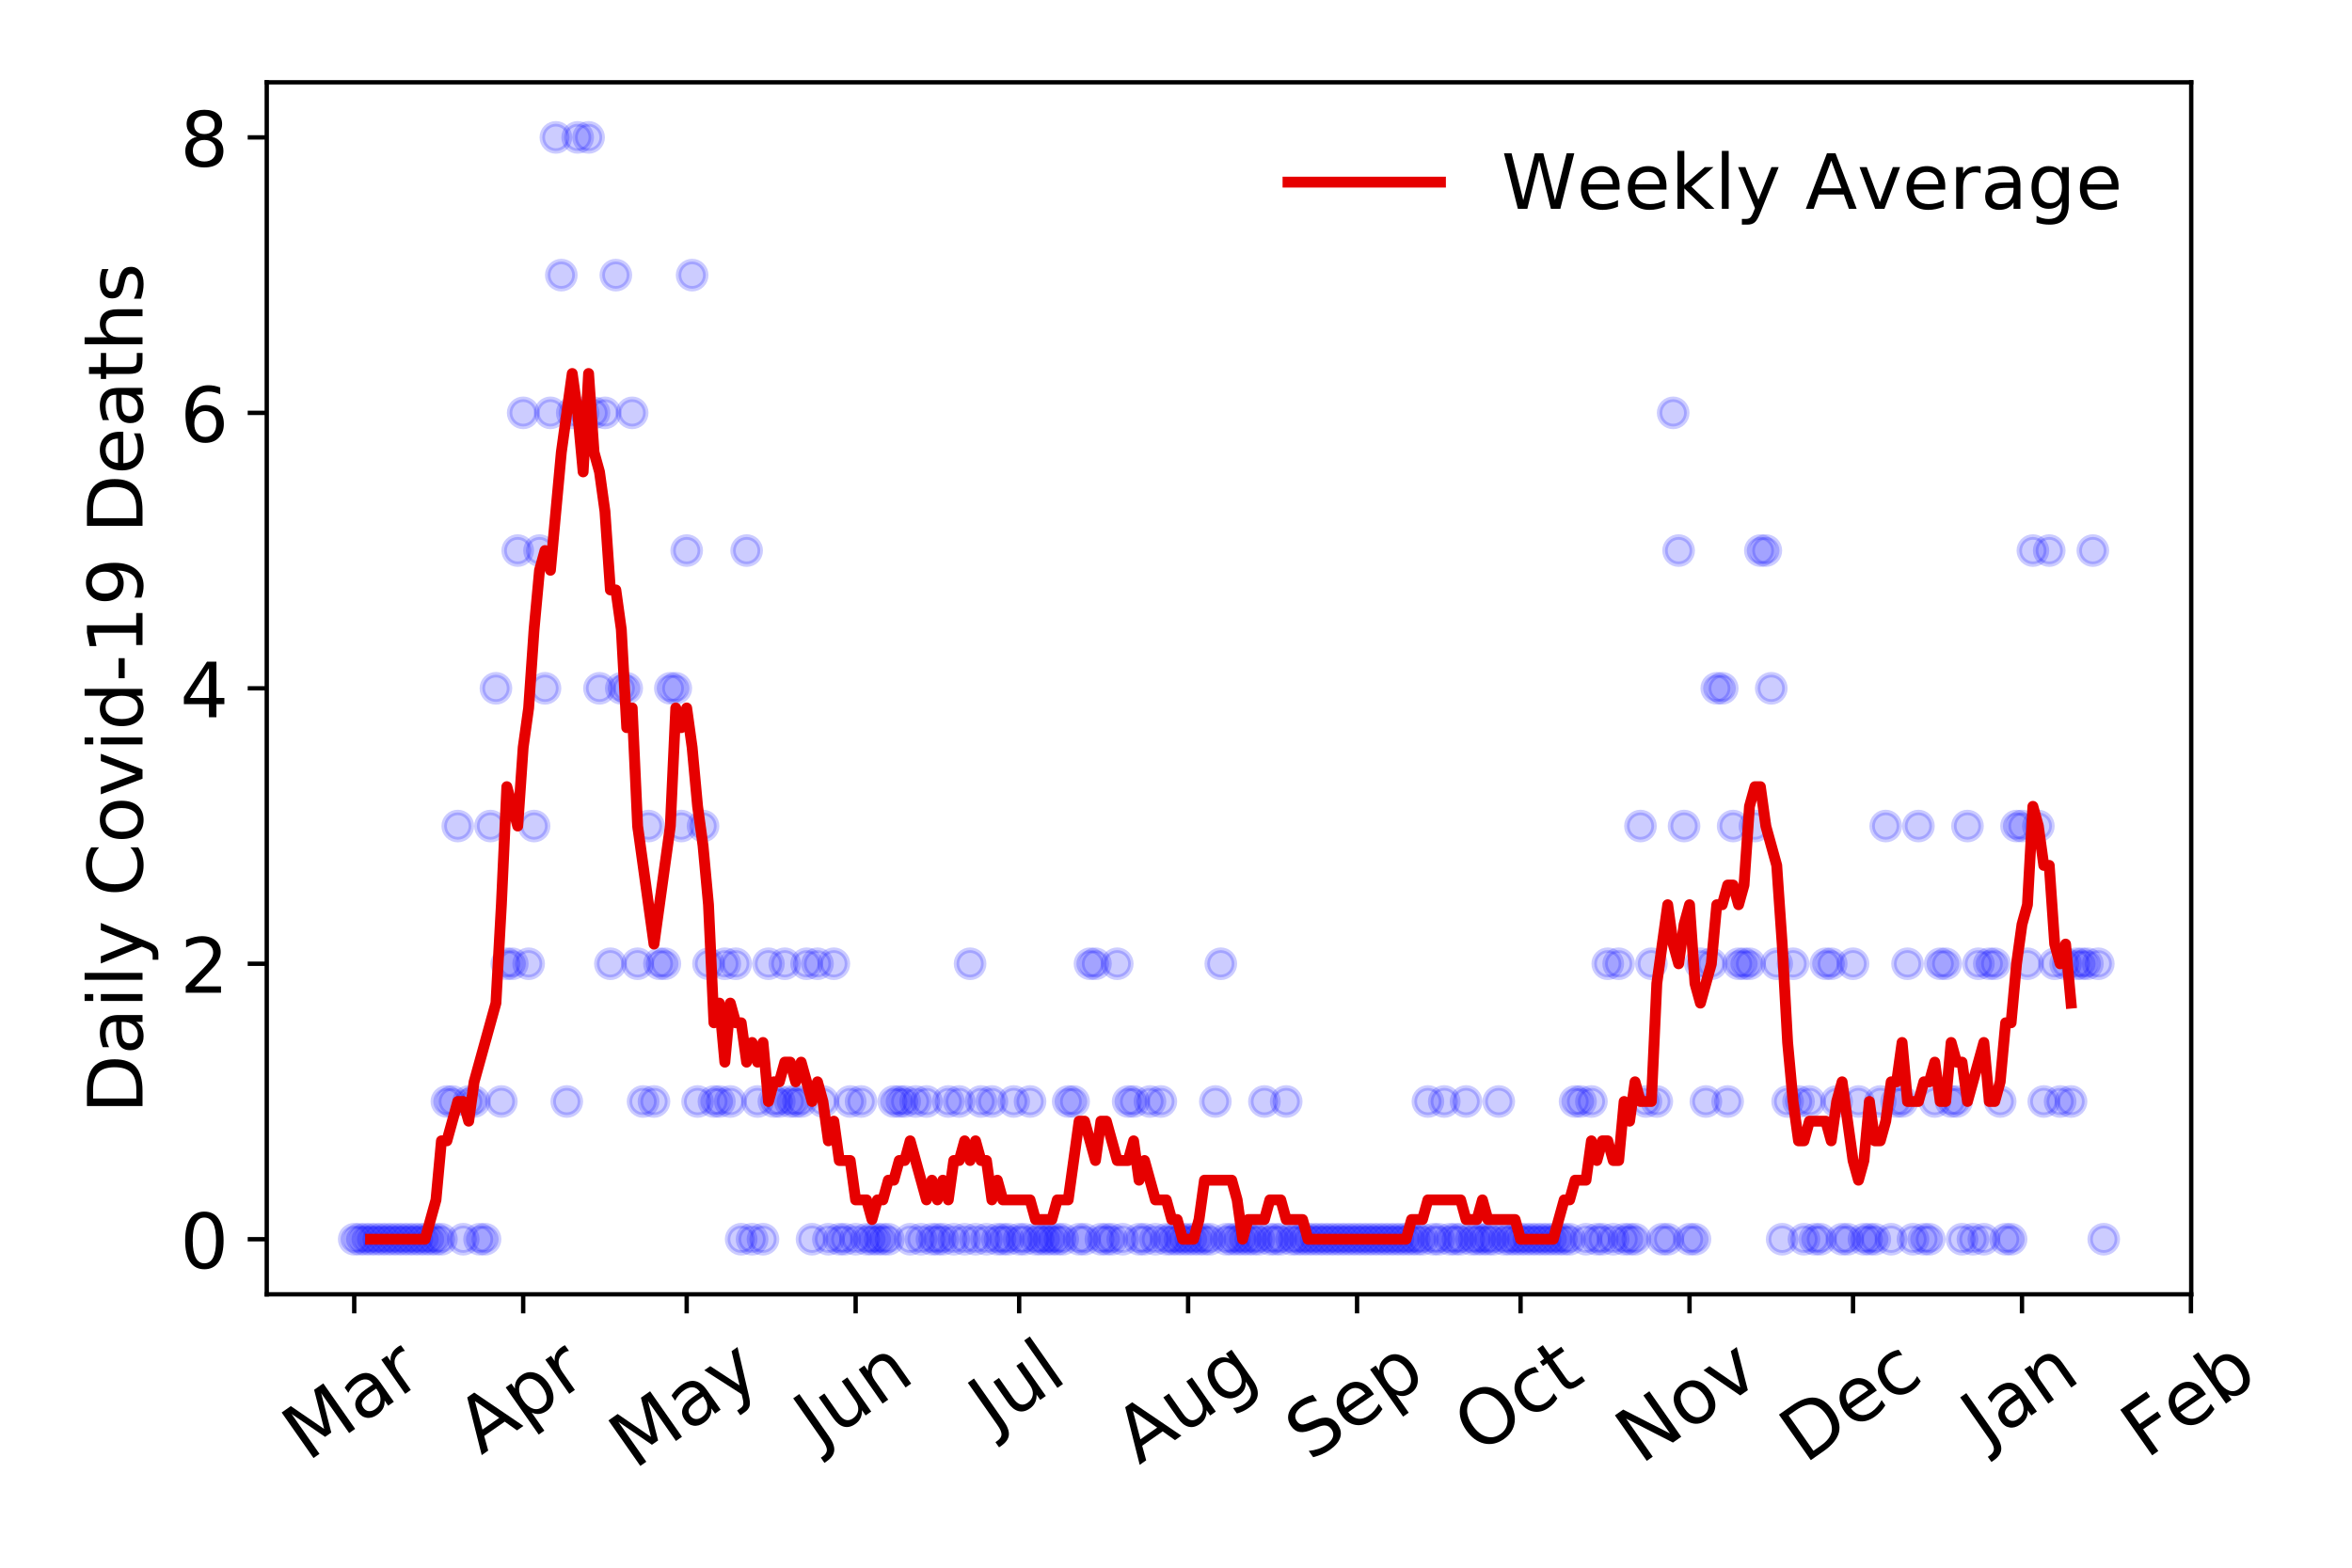 <?xml version="1.0" encoding="utf-8" standalone="no"?>
<!DOCTYPE svg PUBLIC "-//W3C//DTD SVG 1.1//EN"
  "http://www.w3.org/Graphics/SVG/1.1/DTD/svg11.dtd">
<!-- Created with matplotlib (https://matplotlib.org/) -->
<svg height="288pt" version="1.1" viewBox="0 0 432 288" width="432pt" xmlns="http://www.w3.org/2000/svg" xmlns:xlink="http://www.w3.org/1999/xlink">
 <defs>
  <style type="text/css">
*{stroke-linecap:butt;stroke-linejoin:round;}
  </style>
 </defs>
 <g id="figure_1">
  <g id="patch_1">
   <path d="M 0 288 
L 432 288 
L 432 0 
L 0 0 
z
" style="fill:#ffffff;"/>
  </g>
  <g id="axes_1">
   <g id="patch_2">
    <path d="M 48.995 237.778 
L 402.468 237.778 
L 402.468 15.12 
L 48.995 15.12 
z
" style="fill:#ffffff;"/>
   </g>
   <g id="matplotlib.axis_1">
    <g id="xtick_1">
     <g id="line2d_1">
      <defs>
       <path d="M 0 0 
L 0 3.5 
" id="m663e1f37f8" style="stroke:#000000;stroke-width:0.8;"/>
      </defs>
      <g>
       <use style="stroke:#000000;stroke-width:0.8;" x="65.062" xlink:href="#m663e1f37f8" y="237.778"/>
      </g>
     </g>
     <g id="text_1">
      <!-- Mar -->
      <defs>
       <path d="M 9.812 72.906 
L 24.516 72.906 
L 43.109 23.297 
L 61.812 72.906 
L 76.516 72.906 
L 76.516 0 
L 66.891 0 
L 66.891 64.016 
L 48.094 14.016 
L 38.188 14.016 
L 19.391 64.016 
L 19.391 0 
L 9.812 0 
z
" id="DejaVuSans-77"/>
       <path d="M 34.281 27.484 
Q 23.391 27.484 19.188 25 
Q 14.984 22.516 14.984 16.5 
Q 14.984 11.719 18.141 8.906 
Q 21.297 6.109 26.703 6.109 
Q 34.188 6.109 38.703 11.406 
Q 43.219 16.703 43.219 25.484 
L 43.219 27.484 
z
M 52.203 31.203 
L 52.203 0 
L 43.219 0 
L 43.219 8.297 
Q 40.141 3.328 35.547 0.953 
Q 30.953 -1.422 24.312 -1.422 
Q 15.922 -1.422 10.953 3.297 
Q 6 8.016 6 15.922 
Q 6 25.141 12.172 29.828 
Q 18.359 34.516 30.609 34.516 
L 43.219 34.516 
L 43.219 35.406 
Q 43.219 41.609 39.141 45 
Q 35.062 48.391 27.688 48.391 
Q 23 48.391 18.547 47.266 
Q 14.109 46.141 10.016 43.891 
L 10.016 52.203 
Q 14.938 54.109 19.578 55.047 
Q 24.219 56 28.609 56 
Q 40.484 56 46.344 49.844 
Q 52.203 43.703 52.203 31.203 
z
" id="DejaVuSans-97"/>
       <path d="M 41.109 46.297 
Q 39.594 47.172 37.812 47.578 
Q 36.031 48 33.891 48 
Q 26.266 48 22.188 43.047 
Q 18.109 38.094 18.109 28.812 
L 18.109 0 
L 9.078 0 
L 9.078 54.688 
L 18.109 54.688 
L 18.109 46.188 
Q 20.953 51.172 25.484 53.578 
Q 30.031 56 36.531 56 
Q 37.453 56 38.578 55.875 
Q 39.703 55.766 41.062 55.516 
z
" id="DejaVuSans-114"/>
      </defs>
      <g transform="translate(56.459 268.643)rotate(-35)scale(0.14 -0.14)">
       <use xlink:href="#DejaVuSans-77"/>
       <use x="86.279" xlink:href="#DejaVuSans-97"/>
       <use x="147.559" xlink:href="#DejaVuSans-114"/>
      </g>
     </g>
    </g>
    <g id="xtick_2">
     <g id="line2d_2">
      <g>
       <use style="stroke:#000000;stroke-width:0.8;" x="96.095" xlink:href="#m663e1f37f8" y="237.778"/>
      </g>
     </g>
     <g id="text_2">
      <!-- Apr -->
      <defs>
       <path d="M 34.188 63.188 
L 20.797 26.906 
L 47.609 26.906 
z
M 28.609 72.906 
L 39.797 72.906 
L 67.578 0 
L 57.328 0 
L 50.688 18.703 
L 17.828 18.703 
L 11.188 0 
L 0.781 0 
z
" id="DejaVuSans-65"/>
       <path d="M 18.109 8.203 
L 18.109 -20.797 
L 9.078 -20.797 
L 9.078 54.688 
L 18.109 54.688 
L 18.109 46.391 
Q 20.953 51.266 25.266 53.625 
Q 29.594 56 35.594 56 
Q 45.562 56 51.781 48.094 
Q 58.016 40.188 58.016 27.297 
Q 58.016 14.406 51.781 6.484 
Q 45.562 -1.422 35.594 -1.422 
Q 29.594 -1.422 25.266 0.953 
Q 20.953 3.328 18.109 8.203 
z
M 48.688 27.297 
Q 48.688 37.203 44.609 42.844 
Q 40.531 48.484 33.406 48.484 
Q 26.266 48.484 22.188 42.844 
Q 18.109 37.203 18.109 27.297 
Q 18.109 17.391 22.188 11.75 
Q 26.266 6.109 33.406 6.109 
Q 40.531 6.109 44.609 11.75 
Q 48.688 17.391 48.688 27.297 
z
" id="DejaVuSans-112"/>
      </defs>
      <g transform="translate(88.391 267.384)rotate(-35)scale(0.14 -0.14)">
       <use xlink:href="#DejaVuSans-65"/>
       <use x="68.408" xlink:href="#DejaVuSans-112"/>
       <use x="131.885" xlink:href="#DejaVuSans-114"/>
      </g>
     </g>
    </g>
    <g id="xtick_3">
     <g id="line2d_3">
      <g>
       <use style="stroke:#000000;stroke-width:0.8;" x="126.126" xlink:href="#m663e1f37f8" y="237.778"/>
      </g>
     </g>
     <g id="text_3">
      <!-- May -->
      <defs>
       <path d="M 32.172 -5.078 
Q 28.375 -14.844 24.75 -17.812 
Q 21.141 -20.797 15.094 -20.797 
L 7.906 -20.797 
L 7.906 -13.281 
L 13.188 -13.281 
Q 16.891 -13.281 18.938 -11.516 
Q 21 -9.766 23.484 -3.219 
L 25.094 0.875 
L 2.984 54.688 
L 12.5 54.688 
L 29.594 11.922 
L 46.688 54.688 
L 56.203 54.688 
z
" id="DejaVuSans-121"/>
      </defs>
      <g transform="translate(116.487 270.094)rotate(-35)scale(0.14 -0.14)">
       <use xlink:href="#DejaVuSans-77"/>
       <use x="86.279" xlink:href="#DejaVuSans-97"/>
       <use x="147.559" xlink:href="#DejaVuSans-121"/>
      </g>
     </g>
    </g>
    <g id="xtick_4">
     <g id="line2d_4">
      <g>
       <use style="stroke:#000000;stroke-width:0.8;" x="157.159" xlink:href="#m663e1f37f8" y="237.778"/>
      </g>
     </g>
     <g id="text_4">
      <!-- Jun -->
      <defs>
       <path d="M 9.812 72.906 
L 19.672 72.906 
L 19.672 5.078 
Q 19.672 -8.109 14.672 -14.062 
Q 9.672 -20.016 -1.422 -20.016 
L -5.172 -20.016 
L -5.172 -11.719 
L -2.094 -11.719 
Q 4.438 -11.719 7.125 -8.047 
Q 9.812 -4.391 9.812 5.078 
z
" id="DejaVuSans-74"/>
       <path d="M 8.5 21.578 
L 8.5 54.688 
L 17.484 54.688 
L 17.484 21.922 
Q 17.484 14.156 20.5 10.266 
Q 23.531 6.391 29.594 6.391 
Q 36.859 6.391 41.078 11.031 
Q 45.312 15.672 45.312 23.688 
L 45.312 54.688 
L 54.297 54.688 
L 54.297 0 
L 45.312 0 
L 45.312 8.406 
Q 42.047 3.422 37.719 1 
Q 33.406 -1.422 27.688 -1.422 
Q 18.266 -1.422 13.375 4.438 
Q 8.5 10.297 8.5 21.578 
z
M 31.109 56 
z
" id="DejaVuSans-117"/>
       <path d="M 54.891 33.016 
L 54.891 0 
L 45.906 0 
L 45.906 32.719 
Q 45.906 40.484 42.875 44.328 
Q 39.844 48.188 33.797 48.188 
Q 26.516 48.188 22.312 43.547 
Q 18.109 38.922 18.109 30.906 
L 18.109 0 
L 9.078 0 
L 9.078 54.688 
L 18.109 54.688 
L 18.109 46.188 
Q 21.344 51.125 25.703 53.562 
Q 30.078 56 35.797 56 
Q 45.219 56 50.047 50.172 
Q 54.891 44.344 54.891 33.016 
z
" id="DejaVuSans-110"/>
      </defs>
      <g transform="translate(150.416 266.039)rotate(-35)scale(0.14 -0.14)">
       <use xlink:href="#DejaVuSans-74"/>
       <use x="29.492" xlink:href="#DejaVuSans-117"/>
       <use x="92.871" xlink:href="#DejaVuSans-110"/>
      </g>
     </g>
    </g>
    <g id="xtick_5">
     <g id="line2d_5">
      <g>
       <use style="stroke:#000000;stroke-width:0.8;" x="187.191" xlink:href="#m663e1f37f8" y="237.778"/>
      </g>
     </g>
     <g id="text_5">
      <!-- Jul -->
      <defs>
       <path d="M 9.422 75.984 
L 18.406 75.984 
L 18.406 0 
L 9.422 0 
z
" id="DejaVuSans-108"/>
      </defs>
      <g transform="translate(182.488 263.181)rotate(-35)scale(0.14 -0.14)">
       <use xlink:href="#DejaVuSans-74"/>
       <use x="29.492" xlink:href="#DejaVuSans-117"/>
       <use x="92.871" xlink:href="#DejaVuSans-108"/>
      </g>
     </g>
    </g>
    <g id="xtick_6">
     <g id="line2d_6">
      <g>
       <use style="stroke:#000000;stroke-width:0.8;" x="218.224" xlink:href="#m663e1f37f8" y="237.778"/>
      </g>
     </g>
     <g id="text_6">
      <!-- Aug -->
      <defs>
       <path d="M 45.406 27.984 
Q 45.406 37.75 41.375 43.109 
Q 37.359 48.484 30.078 48.484 
Q 22.859 48.484 18.828 43.109 
Q 14.797 37.75 14.797 27.984 
Q 14.797 18.266 18.828 12.891 
Q 22.859 7.516 30.078 7.516 
Q 37.359 7.516 41.375 12.891 
Q 45.406 18.266 45.406 27.984 
z
M 54.391 6.781 
Q 54.391 -7.172 48.188 -13.984 
Q 42 -20.797 29.203 -20.797 
Q 24.469 -20.797 20.266 -20.094 
Q 16.062 -19.391 12.109 -17.922 
L 12.109 -9.188 
Q 16.062 -11.328 19.922 -12.344 
Q 23.781 -13.375 27.781 -13.375 
Q 36.625 -13.375 41.016 -8.766 
Q 45.406 -4.156 45.406 5.172 
L 45.406 9.625 
Q 42.625 4.781 38.281 2.391 
Q 33.938 0 27.875 0 
Q 17.828 0 11.672 7.656 
Q 5.516 15.328 5.516 27.984 
Q 5.516 40.672 11.672 48.328 
Q 17.828 56 27.875 56 
Q 33.938 56 38.281 53.609 
Q 42.625 51.219 45.406 46.391 
L 45.406 54.688 
L 54.391 54.688 
z
" id="DejaVuSans-103"/>
      </defs>
      <g transform="translate(209.243 269.172)rotate(-35)scale(0.14 -0.14)">
       <use xlink:href="#DejaVuSans-65"/>
       <use x="68.408" xlink:href="#DejaVuSans-117"/>
       <use x="131.787" xlink:href="#DejaVuSans-103"/>
      </g>
     </g>
    </g>
    <g id="xtick_7">
     <g id="line2d_7">
      <g>
       <use style="stroke:#000000;stroke-width:0.8;" x="249.256" xlink:href="#m663e1f37f8" y="237.778"/>
      </g>
     </g>
     <g id="text_7">
      <!-- Sep -->
      <defs>
       <path d="M 53.516 70.516 
L 53.516 60.891 
Q 47.906 63.578 42.922 64.891 
Q 37.938 66.219 33.297 66.219 
Q 25.25 66.219 20.875 63.094 
Q 16.5 59.969 16.5 54.203 
Q 16.5 49.359 19.406 46.891 
Q 22.312 44.438 30.422 42.922 
L 36.375 41.703 
Q 47.406 39.594 52.656 34.297 
Q 57.906 29 57.906 20.125 
Q 57.906 9.516 50.797 4.047 
Q 43.703 -1.422 29.984 -1.422 
Q 24.812 -1.422 18.969 -0.25 
Q 13.141 0.922 6.891 3.219 
L 6.891 13.375 
Q 12.891 10.016 18.656 8.297 
Q 24.422 6.594 29.984 6.594 
Q 38.422 6.594 43.016 9.906 
Q 47.609 13.234 47.609 19.391 
Q 47.609 24.75 44.312 27.781 
Q 41.016 30.812 33.5 32.328 
L 27.484 33.5 
Q 16.453 35.688 11.516 40.375 
Q 6.594 45.062 6.594 53.422 
Q 6.594 63.094 13.406 68.656 
Q 20.219 74.219 32.172 74.219 
Q 37.312 74.219 42.625 73.281 
Q 47.953 72.359 53.516 70.516 
z
" id="DejaVuSans-83"/>
       <path d="M 56.203 29.594 
L 56.203 25.203 
L 14.891 25.203 
Q 15.484 15.922 20.484 11.062 
Q 25.484 6.203 34.422 6.203 
Q 39.594 6.203 44.453 7.469 
Q 49.312 8.734 54.109 11.281 
L 54.109 2.781 
Q 49.266 0.734 44.188 -0.344 
Q 39.109 -1.422 33.891 -1.422 
Q 20.797 -1.422 13.156 6.188 
Q 5.516 13.812 5.516 26.812 
Q 5.516 40.234 12.766 48.109 
Q 20.016 56 32.328 56 
Q 43.359 56 49.781 48.891 
Q 56.203 41.797 56.203 29.594 
z
M 47.219 32.234 
Q 47.125 39.594 43.094 43.984 
Q 39.062 48.391 32.422 48.391 
Q 24.906 48.391 20.391 44.141 
Q 15.875 39.891 15.188 32.172 
z
" id="DejaVuSans-101"/>
      </defs>
      <g transform="translate(240.664 268.629)rotate(-35)scale(0.14 -0.14)">
       <use xlink:href="#DejaVuSans-83"/>
       <use x="63.477" xlink:href="#DejaVuSans-101"/>
       <use x="125" xlink:href="#DejaVuSans-112"/>
      </g>
     </g>
    </g>
    <g id="xtick_8">
     <g id="line2d_8">
      <g>
       <use style="stroke:#000000;stroke-width:0.8;" x="279.288" xlink:href="#m663e1f37f8" y="237.778"/>
      </g>
     </g>
     <g id="text_8">
      <!-- Oct -->
      <defs>
       <path d="M 39.406 66.219 
Q 28.656 66.219 22.328 58.203 
Q 16.016 50.203 16.016 36.375 
Q 16.016 22.609 22.328 14.594 
Q 28.656 6.594 39.406 6.594 
Q 50.141 6.594 56.422 14.594 
Q 62.703 22.609 62.703 36.375 
Q 62.703 50.203 56.422 58.203 
Q 50.141 66.219 39.406 66.219 
z
M 39.406 74.219 
Q 54.734 74.219 63.906 63.938 
Q 73.094 53.656 73.094 36.375 
Q 73.094 19.141 63.906 8.859 
Q 54.734 -1.422 39.406 -1.422 
Q 24.031 -1.422 14.812 8.828 
Q 5.609 19.094 5.609 36.375 
Q 5.609 53.656 14.812 63.938 
Q 24.031 74.219 39.406 74.219 
z
" id="DejaVuSans-79"/>
       <path d="M 48.781 52.594 
L 48.781 44.188 
Q 44.969 46.297 41.141 47.344 
Q 37.312 48.391 33.406 48.391 
Q 24.656 48.391 19.812 42.844 
Q 14.984 37.312 14.984 27.297 
Q 14.984 17.281 19.812 11.734 
Q 24.656 6.203 33.406 6.203 
Q 37.312 6.203 41.141 7.25 
Q 44.969 8.297 48.781 10.406 
L 48.781 2.094 
Q 45.016 0.344 40.984 -0.531 
Q 36.969 -1.422 32.422 -1.422 
Q 20.062 -1.422 12.781 6.344 
Q 5.516 14.109 5.516 27.297 
Q 5.516 40.672 12.859 48.328 
Q 20.219 56 33.016 56 
Q 37.156 56 41.109 55.141 
Q 45.062 54.297 48.781 52.594 
z
" id="DejaVuSans-99"/>
       <path d="M 18.312 70.219 
L 18.312 54.688 
L 36.812 54.688 
L 36.812 47.703 
L 18.312 47.703 
L 18.312 18.016 
Q 18.312 11.328 20.141 9.422 
Q 21.969 7.516 27.594 7.516 
L 36.812 7.516 
L 36.812 0 
L 27.594 0 
Q 17.188 0 13.234 3.875 
Q 9.281 7.766 9.281 18.016 
L 9.281 47.703 
L 2.688 47.703 
L 2.688 54.688 
L 9.281 54.688 
L 9.281 70.219 
z
" id="DejaVuSans-116"/>
      </defs>
      <g transform="translate(271.589 267.377)rotate(-35)scale(0.14 -0.14)">
       <use xlink:href="#DejaVuSans-79"/>
       <use x="78.711" xlink:href="#DejaVuSans-99"/>
       <use x="133.691" xlink:href="#DejaVuSans-116"/>
      </g>
     </g>
    </g>
    <g id="xtick_9">
     <g id="line2d_9">
      <g>
       <use style="stroke:#000000;stroke-width:0.8;" x="310.321" xlink:href="#m663e1f37f8" y="237.778"/>
      </g>
     </g>
     <g id="text_9">
      <!-- Nov -->
      <defs>
       <path d="M 9.812 72.906 
L 23.094 72.906 
L 55.422 11.922 
L 55.422 72.906 
L 64.984 72.906 
L 64.984 0 
L 51.703 0 
L 19.391 60.984 
L 19.391 0 
L 9.812 0 
z
" id="DejaVuSans-78"/>
       <path d="M 30.609 48.391 
Q 23.391 48.391 19.188 42.75 
Q 14.984 37.109 14.984 27.297 
Q 14.984 17.484 19.156 11.844 
Q 23.344 6.203 30.609 6.203 
Q 37.797 6.203 41.984 11.859 
Q 46.188 17.531 46.188 27.297 
Q 46.188 37.016 41.984 42.703 
Q 37.797 48.391 30.609 48.391 
z
M 30.609 56 
Q 42.328 56 49.016 48.375 
Q 55.719 40.766 55.719 27.297 
Q 55.719 13.875 49.016 6.219 
Q 42.328 -1.422 30.609 -1.422 
Q 18.844 -1.422 12.172 6.219 
Q 5.516 13.875 5.516 27.297 
Q 5.516 40.766 12.172 48.375 
Q 18.844 56 30.609 56 
z
" id="DejaVuSans-111"/>
       <path d="M 2.984 54.688 
L 12.5 54.688 
L 29.594 8.797 
L 46.688 54.688 
L 56.203 54.688 
L 35.688 0 
L 23.484 0 
z
" id="DejaVuSans-118"/>
      </defs>
      <g transform="translate(301.345 269.166)rotate(-35)scale(0.14 -0.14)">
       <use xlink:href="#DejaVuSans-78"/>
       <use x="74.805" xlink:href="#DejaVuSans-111"/>
       <use x="135.986" xlink:href="#DejaVuSans-118"/>
      </g>
     </g>
    </g>
    <g id="xtick_10">
     <g id="line2d_10">
      <g>
       <use style="stroke:#000000;stroke-width:0.8;" x="340.353" xlink:href="#m663e1f37f8" y="237.778"/>
      </g>
     </g>
     <g id="text_10">
      <!-- Dec -->
      <defs>
       <path d="M 19.672 64.797 
L 19.672 8.109 
L 31.594 8.109 
Q 46.688 8.109 53.688 14.938 
Q 60.688 21.781 60.688 36.531 
Q 60.688 51.172 53.688 57.984 
Q 46.688 64.797 31.594 64.797 
z
M 9.812 72.906 
L 30.078 72.906 
Q 51.266 72.906 61.172 64.094 
Q 71.094 55.281 71.094 36.531 
Q 71.094 17.672 61.125 8.828 
Q 51.172 0 30.078 0 
L 9.812 0 
z
" id="DejaVuSans-68"/>
      </defs>
      <g transform="translate(331.472 269.032)rotate(-35)scale(0.14 -0.14)">
       <use xlink:href="#DejaVuSans-68"/>
       <use x="77.002" xlink:href="#DejaVuSans-101"/>
       <use x="138.525" xlink:href="#DejaVuSans-99"/>
      </g>
     </g>
    </g>
    <g id="xtick_11">
     <g id="line2d_11">
      <g>
       <use style="stroke:#000000;stroke-width:0.8;" x="371.385" xlink:href="#m663e1f37f8" y="237.778"/>
      </g>
     </g>
     <g id="text_11">
      <!-- Jan -->
      <g transform="translate(364.762 265.871)rotate(-35)scale(0.14 -0.14)">
       <use xlink:href="#DejaVuSans-74"/>
       <use x="29.492" xlink:href="#DejaVuSans-97"/>
       <use x="90.771" xlink:href="#DejaVuSans-110"/>
      </g>
     </g>
    </g>
    <g id="xtick_12">
     <g id="line2d_12">
      <g>
       <use style="stroke:#000000;stroke-width:0.8;" x="402.418" xlink:href="#m663e1f37f8" y="237.778"/>
      </g>
     </g>
     <g id="text_12">
      <!-- Feb -->
      <defs>
       <path d="M 9.812 72.906 
L 51.703 72.906 
L 51.703 64.594 
L 19.672 64.594 
L 19.672 43.109 
L 48.578 43.109 
L 48.578 34.812 
L 19.672 34.812 
L 19.672 0 
L 9.812 0 
z
" id="DejaVuSans-70"/>
       <path d="M 48.688 27.297 
Q 48.688 37.203 44.609 42.844 
Q 40.531 48.484 33.406 48.484 
Q 26.266 48.484 22.188 42.844 
Q 18.109 37.203 18.109 27.297 
Q 18.109 17.391 22.188 11.75 
Q 26.266 6.109 33.406 6.109 
Q 40.531 6.109 44.609 11.75 
Q 48.688 17.391 48.688 27.297 
z
M 18.109 46.391 
Q 20.953 51.266 25.266 53.625 
Q 29.594 56 35.594 56 
Q 45.562 56 51.781 48.094 
Q 58.016 40.188 58.016 27.297 
Q 58.016 14.406 51.781 6.484 
Q 45.562 -1.422 35.594 -1.422 
Q 29.594 -1.422 25.266 0.953 
Q 20.953 3.328 18.109 8.203 
L 18.109 0 
L 9.078 0 
L 9.078 75.984 
L 18.109 75.984 
z
" id="DejaVuSans-98"/>
      </defs>
      <g transform="translate(394.172 268.143)rotate(-35)scale(0.14 -0.14)">
       <use xlink:href="#DejaVuSans-70"/>
       <use x="57.441" xlink:href="#DejaVuSans-101"/>
       <use x="118.965" xlink:href="#DejaVuSans-98"/>
      </g>
     </g>
    </g>
   </g>
   <g id="matplotlib.axis_2">
    <g id="ytick_1">
     <g id="line2d_13">
      <defs>
       <path d="M 0 0 
L -3.5 0 
" id="m539fa88748" style="stroke:#000000;stroke-width:0.8;"/>
      </defs>
      <g>
       <use style="stroke:#000000;stroke-width:0.8;" x="48.995" xlink:href="#m539fa88748" y="227.657"/>
      </g>
     </g>
     <g id="text_13">
      <!-- 0 -->
      <defs>
       <path d="M 31.781 66.406 
Q 24.172 66.406 20.328 58.906 
Q 16.5 51.422 16.5 36.375 
Q 16.5 21.391 20.328 13.891 
Q 24.172 6.391 31.781 6.391 
Q 39.453 6.391 43.281 13.891 
Q 47.125 21.391 47.125 36.375 
Q 47.125 51.422 43.281 58.906 
Q 39.453 66.406 31.781 66.406 
z
M 31.781 74.219 
Q 44.047 74.219 50.516 64.516 
Q 56.984 54.828 56.984 36.375 
Q 56.984 17.969 50.516 8.266 
Q 44.047 -1.422 31.781 -1.422 
Q 19.531 -1.422 13.062 8.266 
Q 6.594 17.969 6.594 36.375 
Q 6.594 54.828 13.062 64.516 
Q 19.531 74.219 31.781 74.219 
z
" id="DejaVuSans-48"/>
      </defs>
      <g transform="translate(33.087 232.976)scale(0.14 -0.14)">
       <use xlink:href="#DejaVuSans-48"/>
      </g>
     </g>
    </g>
    <g id="ytick_2">
     <g id="line2d_14">
      <g>
       <use style="stroke:#000000;stroke-width:0.8;" x="48.995" xlink:href="#m539fa88748" y="177.053"/>
      </g>
     </g>
     <g id="text_14">
      <!-- 2 -->
      <defs>
       <path d="M 19.188 8.297 
L 53.609 8.297 
L 53.609 0 
L 7.328 0 
L 7.328 8.297 
Q 12.938 14.109 22.625 23.891 
Q 32.328 33.688 34.812 36.531 
Q 39.547 41.844 41.422 45.531 
Q 43.312 49.219 43.312 52.781 
Q 43.312 58.594 39.234 62.25 
Q 35.156 65.922 28.609 65.922 
Q 23.969 65.922 18.812 64.312 
Q 13.672 62.703 7.812 59.422 
L 7.812 69.391 
Q 13.766 71.781 18.938 73 
Q 24.125 74.219 28.422 74.219 
Q 39.75 74.219 46.484 68.547 
Q 53.219 62.891 53.219 53.422 
Q 53.219 48.922 51.531 44.891 
Q 49.859 40.875 45.406 35.406 
Q 44.188 33.984 37.641 27.219 
Q 31.109 20.453 19.188 8.297 
z
" id="DejaVuSans-50"/>
      </defs>
      <g transform="translate(33.087 182.372)scale(0.14 -0.14)">
       <use xlink:href="#DejaVuSans-50"/>
      </g>
     </g>
    </g>
    <g id="ytick_3">
     <g id="line2d_15">
      <g>
       <use style="stroke:#000000;stroke-width:0.8;" x="48.995" xlink:href="#m539fa88748" y="126.449"/>
      </g>
     </g>
     <g id="text_15">
      <!-- 4 -->
      <defs>
       <path d="M 37.797 64.312 
L 12.891 25.391 
L 37.797 25.391 
z
M 35.203 72.906 
L 47.609 72.906 
L 47.609 25.391 
L 58.016 25.391 
L 58.016 17.188 
L 47.609 17.188 
L 47.609 0 
L 37.797 0 
L 37.797 17.188 
L 4.891 17.188 
L 4.891 26.703 
z
" id="DejaVuSans-52"/>
      </defs>
      <g transform="translate(33.087 131.768)scale(0.14 -0.14)">
       <use xlink:href="#DejaVuSans-52"/>
      </g>
     </g>
    </g>
    <g id="ytick_4">
     <g id="line2d_16">
      <g>
       <use style="stroke:#000000;stroke-width:0.8;" x="48.995" xlink:href="#m539fa88748" y="75.845"/>
      </g>
     </g>
     <g id="text_16">
      <!-- 6 -->
      <defs>
       <path d="M 33.016 40.375 
Q 26.375 40.375 22.484 35.828 
Q 18.609 31.297 18.609 23.391 
Q 18.609 15.531 22.484 10.953 
Q 26.375 6.391 33.016 6.391 
Q 39.656 6.391 43.531 10.953 
Q 47.406 15.531 47.406 23.391 
Q 47.406 31.297 43.531 35.828 
Q 39.656 40.375 33.016 40.375 
z
M 52.594 71.297 
L 52.594 62.312 
Q 48.875 64.062 45.094 64.984 
Q 41.312 65.922 37.594 65.922 
Q 27.828 65.922 22.672 59.328 
Q 17.531 52.734 16.797 39.406 
Q 19.672 43.656 24.016 45.922 
Q 28.375 48.188 33.594 48.188 
Q 44.578 48.188 50.953 41.516 
Q 57.328 34.859 57.328 23.391 
Q 57.328 12.156 50.688 5.359 
Q 44.047 -1.422 33.016 -1.422 
Q 20.359 -1.422 13.672 8.266 
Q 6.984 17.969 6.984 36.375 
Q 6.984 53.656 15.188 63.938 
Q 23.391 74.219 37.203 74.219 
Q 40.922 74.219 44.703 73.484 
Q 48.484 72.75 52.594 71.297 
z
" id="DejaVuSans-54"/>
      </defs>
      <g transform="translate(33.087 81.164)scale(0.14 -0.14)">
       <use xlink:href="#DejaVuSans-54"/>
      </g>
     </g>
    </g>
    <g id="ytick_5">
     <g id="line2d_17">
      <g>
       <use style="stroke:#000000;stroke-width:0.8;" x="48.995" xlink:href="#m539fa88748" y="25.241"/>
      </g>
     </g>
     <g id="text_17">
      <!-- 8 -->
      <defs>
       <path d="M 31.781 34.625 
Q 24.75 34.625 20.719 30.859 
Q 16.703 27.094 16.703 20.516 
Q 16.703 13.922 20.719 10.156 
Q 24.75 6.391 31.781 6.391 
Q 38.812 6.391 42.859 10.172 
Q 46.922 13.969 46.922 20.516 
Q 46.922 27.094 42.891 30.859 
Q 38.875 34.625 31.781 34.625 
z
M 21.922 38.812 
Q 15.578 40.375 12.031 44.719 
Q 8.5 49.078 8.5 55.328 
Q 8.5 64.062 14.719 69.141 
Q 20.953 74.219 31.781 74.219 
Q 42.672 74.219 48.875 69.141 
Q 55.078 64.062 55.078 55.328 
Q 55.078 49.078 51.531 44.719 
Q 48 40.375 41.703 38.812 
Q 48.828 37.156 52.797 32.312 
Q 56.781 27.484 56.781 20.516 
Q 56.781 9.906 50.312 4.234 
Q 43.844 -1.422 31.781 -1.422 
Q 19.734 -1.422 13.25 4.234 
Q 6.781 9.906 6.781 20.516 
Q 6.781 27.484 10.781 32.312 
Q 14.797 37.156 21.922 38.812 
z
M 18.312 54.391 
Q 18.312 48.734 21.844 45.562 
Q 25.391 42.391 31.781 42.391 
Q 38.141 42.391 41.719 45.562 
Q 45.312 48.734 45.312 54.391 
Q 45.312 60.062 41.719 63.234 
Q 38.141 66.406 31.781 66.406 
Q 25.391 66.406 21.844 63.234 
Q 18.312 60.062 18.312 54.391 
z
" id="DejaVuSans-56"/>
      </defs>
      <g transform="translate(33.087 30.56)scale(0.14 -0.14)">
       <use xlink:href="#DejaVuSans-56"/>
      </g>
     </g>
    </g>
    <g id="text_18">
     <!-- Daily Covid-19 Deaths -->
     <defs>
      <path d="M 9.422 54.688 
L 18.406 54.688 
L 18.406 0 
L 9.422 0 
z
M 9.422 75.984 
L 18.406 75.984 
L 18.406 64.594 
L 9.422 64.594 
z
" id="DejaVuSans-105"/>
      <path id="DejaVuSans-32"/>
      <path d="M 64.406 67.281 
L 64.406 56.891 
Q 59.422 61.531 53.781 63.812 
Q 48.141 66.109 41.797 66.109 
Q 29.297 66.109 22.656 58.469 
Q 16.016 50.828 16.016 36.375 
Q 16.016 21.969 22.656 14.328 
Q 29.297 6.688 41.797 6.688 
Q 48.141 6.688 53.781 8.984 
Q 59.422 11.281 64.406 15.922 
L 64.406 5.609 
Q 59.234 2.094 53.438 0.328 
Q 47.656 -1.422 41.219 -1.422 
Q 24.656 -1.422 15.125 8.703 
Q 5.609 18.844 5.609 36.375 
Q 5.609 53.953 15.125 64.078 
Q 24.656 74.219 41.219 74.219 
Q 47.75 74.219 53.531 72.484 
Q 59.328 70.75 64.406 67.281 
z
" id="DejaVuSans-67"/>
      <path d="M 45.406 46.391 
L 45.406 75.984 
L 54.391 75.984 
L 54.391 0 
L 45.406 0 
L 45.406 8.203 
Q 42.578 3.328 38.25 0.953 
Q 33.938 -1.422 27.875 -1.422 
Q 17.969 -1.422 11.734 6.484 
Q 5.516 14.406 5.516 27.297 
Q 5.516 40.188 11.734 48.094 
Q 17.969 56 27.875 56 
Q 33.938 56 38.25 53.625 
Q 42.578 51.266 45.406 46.391 
z
M 14.797 27.297 
Q 14.797 17.391 18.875 11.75 
Q 22.953 6.109 30.078 6.109 
Q 37.203 6.109 41.297 11.75 
Q 45.406 17.391 45.406 27.297 
Q 45.406 37.203 41.297 42.844 
Q 37.203 48.484 30.078 48.484 
Q 22.953 48.484 18.875 42.844 
Q 14.797 37.203 14.797 27.297 
z
" id="DejaVuSans-100"/>
      <path d="M 4.891 31.391 
L 31.203 31.391 
L 31.203 23.391 
L 4.891 23.391 
z
" id="DejaVuSans-45"/>
      <path d="M 12.406 8.297 
L 28.516 8.297 
L 28.516 63.922 
L 10.984 60.406 
L 10.984 69.391 
L 28.422 72.906 
L 38.281 72.906 
L 38.281 8.297 
L 54.391 8.297 
L 54.391 0 
L 12.406 0 
z
" id="DejaVuSans-49"/>
      <path d="M 10.984 1.516 
L 10.984 10.5 
Q 14.703 8.734 18.5 7.812 
Q 22.312 6.891 25.984 6.891 
Q 35.75 6.891 40.891 13.453 
Q 46.047 20.016 46.781 33.406 
Q 43.953 29.203 39.594 26.953 
Q 35.25 24.703 29.984 24.703 
Q 19.047 24.703 12.672 31.312 
Q 6.297 37.938 6.297 49.422 
Q 6.297 60.641 12.938 67.422 
Q 19.578 74.219 30.609 74.219 
Q 43.266 74.219 49.922 64.516 
Q 56.594 54.828 56.594 36.375 
Q 56.594 19.141 48.406 8.859 
Q 40.234 -1.422 26.422 -1.422 
Q 22.703 -1.422 18.891 -0.688 
Q 15.094 0.047 10.984 1.516 
z
M 30.609 32.422 
Q 37.25 32.422 41.125 36.953 
Q 45.016 41.5 45.016 49.422 
Q 45.016 57.281 41.125 61.844 
Q 37.25 66.406 30.609 66.406 
Q 23.969 66.406 20.094 61.844 
Q 16.219 57.281 16.219 49.422 
Q 16.219 41.5 20.094 36.953 
Q 23.969 32.422 30.609 32.422 
z
" id="DejaVuSans-57"/>
      <path d="M 54.891 33.016 
L 54.891 0 
L 45.906 0 
L 45.906 32.719 
Q 45.906 40.484 42.875 44.328 
Q 39.844 48.188 33.797 48.188 
Q 26.516 48.188 22.312 43.547 
Q 18.109 38.922 18.109 30.906 
L 18.109 0 
L 9.078 0 
L 9.078 75.984 
L 18.109 75.984 
L 18.109 46.188 
Q 21.344 51.125 25.703 53.562 
Q 30.078 56 35.797 56 
Q 45.219 56 50.047 50.172 
Q 54.891 44.344 54.891 33.016 
z
" id="DejaVuSans-104"/>
      <path d="M 44.281 53.078 
L 44.281 44.578 
Q 40.484 46.531 36.375 47.5 
Q 32.281 48.484 27.875 48.484 
Q 21.188 48.484 17.844 46.438 
Q 14.5 44.391 14.5 40.281 
Q 14.5 37.156 16.891 35.375 
Q 19.281 33.594 26.516 31.984 
L 29.594 31.297 
Q 39.156 29.25 43.188 25.516 
Q 47.219 21.781 47.219 15.094 
Q 47.219 7.469 41.188 3.016 
Q 35.156 -1.422 24.609 -1.422 
Q 20.219 -1.422 15.453 -0.562 
Q 10.688 0.297 5.422 2 
L 5.422 11.281 
Q 10.406 8.688 15.234 7.391 
Q 20.062 6.109 24.812 6.109 
Q 31.156 6.109 34.562 8.281 
Q 37.984 10.453 37.984 14.406 
Q 37.984 18.062 35.516 20.016 
Q 33.062 21.969 24.703 23.781 
L 21.578 24.516 
Q 13.234 26.266 9.516 29.906 
Q 5.812 33.547 5.812 39.891 
Q 5.812 47.609 11.281 51.797 
Q 16.75 56 26.812 56 
Q 31.781 56 36.172 55.266 
Q 40.578 54.547 44.281 53.078 
z
" id="DejaVuSans-115"/>
     </defs>
     <g transform="translate(26.176 204.56)rotate(-90)scale(0.14 -0.14)">
      <use xlink:href="#DejaVuSans-68"/>
      <use x="77.002" xlink:href="#DejaVuSans-97"/>
      <use x="138.281" xlink:href="#DejaVuSans-105"/>
      <use x="166.064" xlink:href="#DejaVuSans-108"/>
      <use x="193.848" xlink:href="#DejaVuSans-121"/>
      <use x="253.027" xlink:href="#DejaVuSans-32"/>
      <use x="284.814" xlink:href="#DejaVuSans-67"/>
      <use x="354.639" xlink:href="#DejaVuSans-111"/>
      <use x="415.82" xlink:href="#DejaVuSans-118"/>
      <use x="475" xlink:href="#DejaVuSans-105"/>
      <use x="502.783" xlink:href="#DejaVuSans-100"/>
      <use x="566.26" xlink:href="#DejaVuSans-45"/>
      <use x="602.344" xlink:href="#DejaVuSans-49"/>
      <use x="665.967" xlink:href="#DejaVuSans-57"/>
      <use x="729.59" xlink:href="#DejaVuSans-32"/>
      <use x="761.377" xlink:href="#DejaVuSans-68"/>
      <use x="838.379" xlink:href="#DejaVuSans-101"/>
      <use x="899.902" xlink:href="#DejaVuSans-97"/>
      <use x="961.182" xlink:href="#DejaVuSans-116"/>
      <use x="1000.391" xlink:href="#DejaVuSans-104"/>
      <use x="1063.77" xlink:href="#DejaVuSans-115"/>
     </g>
    </g>
   </g>
   <g id="line2d_18">
    <defs>
     <path d="M 0 2.5 
C 0.663 2.5 1.299 2.237 1.768 1.768 
C 2.237 1.299 2.5 0.663 2.5 0 
C 2.5 -0.663 2.237 -1.299 1.768 -1.768 
C 1.299 -2.237 0.663 -2.5 0 -2.5 
C -0.663 -2.5 -1.299 -2.237 -1.768 -1.768 
C -2.237 -1.299 -2.5 -0.663 -2.5 0 
C -2.5 0.663 -2.237 1.299 -1.768 1.768 
C -1.299 2.237 -0.663 2.5 0 2.5 
z
" id="m6267342ba4" style="stroke:#0000ff;stroke-opacity:0.2;"/>
    </defs>
    <g clip-path="url(#p420922cb11)">
     <use style="fill:#0000ff;fill-opacity:0.2;stroke:#0000ff;stroke-opacity:0.2;" x="65.062" xlink:href="#m6267342ba4" y="227.657"/>
     <use style="fill:#0000ff;fill-opacity:0.2;stroke:#0000ff;stroke-opacity:0.2;" x="66.063" xlink:href="#m6267342ba4" y="227.657"/>
     <use style="fill:#0000ff;fill-opacity:0.2;stroke:#0000ff;stroke-opacity:0.2;" x="67.064" xlink:href="#m6267342ba4" y="227.657"/>
     <use style="fill:#0000ff;fill-opacity:0.2;stroke:#0000ff;stroke-opacity:0.2;" x="68.065" xlink:href="#m6267342ba4" y="227.657"/>
     <use style="fill:#0000ff;fill-opacity:0.2;stroke:#0000ff;stroke-opacity:0.2;" x="69.066" xlink:href="#m6267342ba4" y="227.657"/>
     <use style="fill:#0000ff;fill-opacity:0.2;stroke:#0000ff;stroke-opacity:0.2;" x="70.067" xlink:href="#m6267342ba4" y="227.657"/>
     <use style="fill:#0000ff;fill-opacity:0.2;stroke:#0000ff;stroke-opacity:0.2;" x="71.068" xlink:href="#m6267342ba4" y="227.657"/>
     <use style="fill:#0000ff;fill-opacity:0.2;stroke:#0000ff;stroke-opacity:0.2;" x="72.069" xlink:href="#m6267342ba4" y="227.657"/>
     <use style="fill:#0000ff;fill-opacity:0.2;stroke:#0000ff;stroke-opacity:0.2;" x="73.07" xlink:href="#m6267342ba4" y="227.657"/>
     <use style="fill:#0000ff;fill-opacity:0.2;stroke:#0000ff;stroke-opacity:0.2;" x="74.071" xlink:href="#m6267342ba4" y="227.657"/>
     <use style="fill:#0000ff;fill-opacity:0.2;stroke:#0000ff;stroke-opacity:0.2;" x="75.073" xlink:href="#m6267342ba4" y="227.657"/>
     <use style="fill:#0000ff;fill-opacity:0.2;stroke:#0000ff;stroke-opacity:0.2;" x="76.074" xlink:href="#m6267342ba4" y="227.657"/>
     <use style="fill:#0000ff;fill-opacity:0.2;stroke:#0000ff;stroke-opacity:0.2;" x="77.075" xlink:href="#m6267342ba4" y="227.657"/>
     <use style="fill:#0000ff;fill-opacity:0.2;stroke:#0000ff;stroke-opacity:0.2;" x="78.076" xlink:href="#m6267342ba4" y="227.657"/>
     <use style="fill:#0000ff;fill-opacity:0.2;stroke:#0000ff;stroke-opacity:0.2;" x="79.077" xlink:href="#m6267342ba4" y="227.657"/>
     <use style="fill:#0000ff;fill-opacity:0.2;stroke:#0000ff;stroke-opacity:0.2;" x="80.078" xlink:href="#m6267342ba4" y="227.657"/>
     <use style="fill:#0000ff;fill-opacity:0.2;stroke:#0000ff;stroke-opacity:0.2;" x="81.079" xlink:href="#m6267342ba4" y="227.657"/>
     <use style="fill:#0000ff;fill-opacity:0.2;stroke:#0000ff;stroke-opacity:0.2;" x="82.08" xlink:href="#m6267342ba4" y="202.355"/>
     <use style="fill:#0000ff;fill-opacity:0.2;stroke:#0000ff;stroke-opacity:0.2;" x="83.081" xlink:href="#m6267342ba4" y="202.355"/>
     <use style="fill:#0000ff;fill-opacity:0.2;stroke:#0000ff;stroke-opacity:0.2;" x="84.082" xlink:href="#m6267342ba4" y="151.751"/>
     <use style="fill:#0000ff;fill-opacity:0.2;stroke:#0000ff;stroke-opacity:0.2;" x="85.083" xlink:href="#m6267342ba4" y="227.657"/>
     <use style="fill:#0000ff;fill-opacity:0.2;stroke:#0000ff;stroke-opacity:0.2;" x="86.084" xlink:href="#m6267342ba4" y="202.355"/>
     <use style="fill:#0000ff;fill-opacity:0.2;stroke:#0000ff;stroke-opacity:0.2;" x="87.085" xlink:href="#m6267342ba4" y="202.355"/>
     <use style="fill:#0000ff;fill-opacity:0.2;stroke:#0000ff;stroke-opacity:0.2;" x="88.086" xlink:href="#m6267342ba4" y="227.657"/>
     <use style="fill:#0000ff;fill-opacity:0.2;stroke:#0000ff;stroke-opacity:0.2;" x="89.087" xlink:href="#m6267342ba4" y="227.657"/>
     <use style="fill:#0000ff;fill-opacity:0.2;stroke:#0000ff;stroke-opacity:0.2;" x="90.088" xlink:href="#m6267342ba4" y="151.751"/>
     <use style="fill:#0000ff;fill-opacity:0.2;stroke:#0000ff;stroke-opacity:0.2;" x="91.089" xlink:href="#m6267342ba4" y="126.449"/>
     <use style="fill:#0000ff;fill-opacity:0.2;stroke:#0000ff;stroke-opacity:0.2;" x="92.09" xlink:href="#m6267342ba4" y="202.355"/>
     <use style="fill:#0000ff;fill-opacity:0.2;stroke:#0000ff;stroke-opacity:0.2;" x="93.092" xlink:href="#m6267342ba4" y="177.053"/>
     <use style="fill:#0000ff;fill-opacity:0.2;stroke:#0000ff;stroke-opacity:0.2;" x="94.093" xlink:href="#m6267342ba4" y="177.053"/>
     <use style="fill:#0000ff;fill-opacity:0.2;stroke:#0000ff;stroke-opacity:0.2;" x="95.094" xlink:href="#m6267342ba4" y="101.147"/>
     <use style="fill:#0000ff;fill-opacity:0.2;stroke:#0000ff;stroke-opacity:0.2;" x="96.095" xlink:href="#m6267342ba4" y="75.845"/>
     <use style="fill:#0000ff;fill-opacity:0.2;stroke:#0000ff;stroke-opacity:0.2;" x="97.096" xlink:href="#m6267342ba4" y="177.053"/>
     <use style="fill:#0000ff;fill-opacity:0.2;stroke:#0000ff;stroke-opacity:0.2;" x="98.097" xlink:href="#m6267342ba4" y="151.751"/>
     <use style="fill:#0000ff;fill-opacity:0.2;stroke:#0000ff;stroke-opacity:0.2;" x="99.098" xlink:href="#m6267342ba4" y="101.147"/>
     <use style="fill:#0000ff;fill-opacity:0.2;stroke:#0000ff;stroke-opacity:0.2;" x="100.099" xlink:href="#m6267342ba4" y="126.449"/>
     <use style="fill:#0000ff;fill-opacity:0.2;stroke:#0000ff;stroke-opacity:0.2;" x="101.1" xlink:href="#m6267342ba4" y="75.845"/>
     <use style="fill:#0000ff;fill-opacity:0.2;stroke:#0000ff;stroke-opacity:0.2;" x="102.101" xlink:href="#m6267342ba4" y="25.241"/>
     <use style="fill:#0000ff;fill-opacity:0.2;stroke:#0000ff;stroke-opacity:0.2;" x="103.102" xlink:href="#m6267342ba4" y="50.543"/>
     <use style="fill:#0000ff;fill-opacity:0.2;stroke:#0000ff;stroke-opacity:0.2;" x="104.103" xlink:href="#m6267342ba4" y="202.355"/>
     <use style="fill:#0000ff;fill-opacity:0.2;stroke:#0000ff;stroke-opacity:0.2;" x="105.104" xlink:href="#m6267342ba4" y="75.845"/>
     <use style="fill:#0000ff;fill-opacity:0.2;stroke:#0000ff;stroke-opacity:0.2;" x="106.105" xlink:href="#m6267342ba4" y="25.241"/>
     <use style="fill:#0000ff;fill-opacity:0.2;stroke:#0000ff;stroke-opacity:0.2;" x="107.106" xlink:href="#m6267342ba4" y="75.845"/>
     <use style="fill:#0000ff;fill-opacity:0.2;stroke:#0000ff;stroke-opacity:0.2;" x="108.107" xlink:href="#m6267342ba4" y="25.241"/>
     <use style="fill:#0000ff;fill-opacity:0.2;stroke:#0000ff;stroke-opacity:0.2;" x="109.108" xlink:href="#m6267342ba4" y="75.845"/>
     <use style="fill:#0000ff;fill-opacity:0.2;stroke:#0000ff;stroke-opacity:0.2;" x="110.11" xlink:href="#m6267342ba4" y="126.449"/>
     <use style="fill:#0000ff;fill-opacity:0.2;stroke:#0000ff;stroke-opacity:0.2;" x="111.111" xlink:href="#m6267342ba4" y="75.845"/>
     <use style="fill:#0000ff;fill-opacity:0.2;stroke:#0000ff;stroke-opacity:0.2;" x="112.112" xlink:href="#m6267342ba4" y="177.053"/>
     <use style="fill:#0000ff;fill-opacity:0.2;stroke:#0000ff;stroke-opacity:0.2;" x="113.113" xlink:href="#m6267342ba4" y="50.543"/>
     <use style="fill:#0000ff;fill-opacity:0.2;stroke:#0000ff;stroke-opacity:0.2;" x="114.114" xlink:href="#m6267342ba4" y="126.449"/>
     <use style="fill:#0000ff;fill-opacity:0.2;stroke:#0000ff;stroke-opacity:0.2;" x="115.115" xlink:href="#m6267342ba4" y="126.449"/>
     <use style="fill:#0000ff;fill-opacity:0.2;stroke:#0000ff;stroke-opacity:0.2;" x="116.116" xlink:href="#m6267342ba4" y="75.845"/>
     <use style="fill:#0000ff;fill-opacity:0.2;stroke:#0000ff;stroke-opacity:0.2;" x="117.117" xlink:href="#m6267342ba4" y="177.053"/>
     <use style="fill:#0000ff;fill-opacity:0.2;stroke:#0000ff;stroke-opacity:0.2;" x="118.118" xlink:href="#m6267342ba4" y="202.355"/>
     <use style="fill:#0000ff;fill-opacity:0.2;stroke:#0000ff;stroke-opacity:0.2;" x="119.119" xlink:href="#m6267342ba4" y="151.751"/>
     <use style="fill:#0000ff;fill-opacity:0.2;stroke:#0000ff;stroke-opacity:0.2;" x="120.12" xlink:href="#m6267342ba4" y="202.355"/>
     <use style="fill:#0000ff;fill-opacity:0.2;stroke:#0000ff;stroke-opacity:0.2;" x="121.121" xlink:href="#m6267342ba4" y="177.053"/>
     <use style="fill:#0000ff;fill-opacity:0.2;stroke:#0000ff;stroke-opacity:0.2;" x="122.122" xlink:href="#m6267342ba4" y="177.053"/>
     <use style="fill:#0000ff;fill-opacity:0.2;stroke:#0000ff;stroke-opacity:0.2;" x="123.123" xlink:href="#m6267342ba4" y="126.449"/>
     <use style="fill:#0000ff;fill-opacity:0.2;stroke:#0000ff;stroke-opacity:0.2;" x="124.124" xlink:href="#m6267342ba4" y="126.449"/>
     <use style="fill:#0000ff;fill-opacity:0.2;stroke:#0000ff;stroke-opacity:0.2;" x="125.125" xlink:href="#m6267342ba4" y="151.751"/>
     <use style="fill:#0000ff;fill-opacity:0.2;stroke:#0000ff;stroke-opacity:0.2;" x="126.126" xlink:href="#m6267342ba4" y="101.147"/>
     <use style="fill:#0000ff;fill-opacity:0.2;stroke:#0000ff;stroke-opacity:0.2;" x="127.127" xlink:href="#m6267342ba4" y="50.543"/>
     <use style="fill:#0000ff;fill-opacity:0.2;stroke:#0000ff;stroke-opacity:0.2;" x="128.129" xlink:href="#m6267342ba4" y="202.355"/>
     <use style="fill:#0000ff;fill-opacity:0.2;stroke:#0000ff;stroke-opacity:0.2;" x="129.13" xlink:href="#m6267342ba4" y="151.751"/>
     <use style="fill:#0000ff;fill-opacity:0.2;stroke:#0000ff;stroke-opacity:0.2;" x="130.131" xlink:href="#m6267342ba4" y="177.053"/>
     <use style="fill:#0000ff;fill-opacity:0.2;stroke:#0000ff;stroke-opacity:0.2;" x="131.132" xlink:href="#m6267342ba4" y="202.355"/>
     <use style="fill:#0000ff;fill-opacity:0.2;stroke:#0000ff;stroke-opacity:0.2;" x="132.133" xlink:href="#m6267342ba4" y="202.355"/>
     <use style="fill:#0000ff;fill-opacity:0.2;stroke:#0000ff;stroke-opacity:0.2;" x="133.134" xlink:href="#m6267342ba4" y="177.053"/>
     <use style="fill:#0000ff;fill-opacity:0.2;stroke:#0000ff;stroke-opacity:0.2;" x="134.135" xlink:href="#m6267342ba4" y="202.355"/>
     <use style="fill:#0000ff;fill-opacity:0.2;stroke:#0000ff;stroke-opacity:0.2;" x="135.136" xlink:href="#m6267342ba4" y="177.053"/>
     <use style="fill:#0000ff;fill-opacity:0.2;stroke:#0000ff;stroke-opacity:0.2;" x="136.137" xlink:href="#m6267342ba4" y="227.657"/>
     <use style="fill:#0000ff;fill-opacity:0.2;stroke:#0000ff;stroke-opacity:0.2;" x="137.138" xlink:href="#m6267342ba4" y="101.147"/>
     <use style="fill:#0000ff;fill-opacity:0.2;stroke:#0000ff;stroke-opacity:0.2;" x="138.139" xlink:href="#m6267342ba4" y="227.657"/>
     <use style="fill:#0000ff;fill-opacity:0.2;stroke:#0000ff;stroke-opacity:0.2;" x="139.14" xlink:href="#m6267342ba4" y="202.355"/>
     <use style="fill:#0000ff;fill-opacity:0.2;stroke:#0000ff;stroke-opacity:0.2;" x="140.141" xlink:href="#m6267342ba4" y="227.657"/>
     <use style="fill:#0000ff;fill-opacity:0.2;stroke:#0000ff;stroke-opacity:0.2;" x="141.142" xlink:href="#m6267342ba4" y="177.053"/>
     <use style="fill:#0000ff;fill-opacity:0.2;stroke:#0000ff;stroke-opacity:0.2;" x="142.143" xlink:href="#m6267342ba4" y="202.355"/>
     <use style="fill:#0000ff;fill-opacity:0.2;stroke:#0000ff;stroke-opacity:0.2;" x="143.144" xlink:href="#m6267342ba4" y="202.355"/>
     <use style="fill:#0000ff;fill-opacity:0.2;stroke:#0000ff;stroke-opacity:0.2;" x="144.145" xlink:href="#m6267342ba4" y="177.053"/>
     <use style="fill:#0000ff;fill-opacity:0.2;stroke:#0000ff;stroke-opacity:0.2;" x="145.147" xlink:href="#m6267342ba4" y="202.355"/>
     <use style="fill:#0000ff;fill-opacity:0.2;stroke:#0000ff;stroke-opacity:0.2;" x="146.148" xlink:href="#m6267342ba4" y="202.355"/>
     <use style="fill:#0000ff;fill-opacity:0.2;stroke:#0000ff;stroke-opacity:0.2;" x="147.149" xlink:href="#m6267342ba4" y="202.355"/>
     <use style="fill:#0000ff;fill-opacity:0.2;stroke:#0000ff;stroke-opacity:0.2;" x="148.15" xlink:href="#m6267342ba4" y="177.053"/>
     <use style="fill:#0000ff;fill-opacity:0.2;stroke:#0000ff;stroke-opacity:0.2;" x="149.151" xlink:href="#m6267342ba4" y="227.657"/>
     <use style="fill:#0000ff;fill-opacity:0.2;stroke:#0000ff;stroke-opacity:0.2;" x="150.152" xlink:href="#m6267342ba4" y="177.053"/>
     <use style="fill:#0000ff;fill-opacity:0.2;stroke:#0000ff;stroke-opacity:0.2;" x="151.153" xlink:href="#m6267342ba4" y="202.355"/>
     <use style="fill:#0000ff;fill-opacity:0.2;stroke:#0000ff;stroke-opacity:0.2;" x="152.154" xlink:href="#m6267342ba4" y="227.657"/>
     <use style="fill:#0000ff;fill-opacity:0.2;stroke:#0000ff;stroke-opacity:0.2;" x="153.155" xlink:href="#m6267342ba4" y="177.053"/>
     <use style="fill:#0000ff;fill-opacity:0.2;stroke:#0000ff;stroke-opacity:0.2;" x="154.156" xlink:href="#m6267342ba4" y="227.657"/>
     <use style="fill:#0000ff;fill-opacity:0.2;stroke:#0000ff;stroke-opacity:0.2;" x="155.157" xlink:href="#m6267342ba4" y="227.657"/>
     <use style="fill:#0000ff;fill-opacity:0.2;stroke:#0000ff;stroke-opacity:0.2;" x="156.158" xlink:href="#m6267342ba4" y="202.355"/>
     <use style="fill:#0000ff;fill-opacity:0.2;stroke:#0000ff;stroke-opacity:0.2;" x="157.159" xlink:href="#m6267342ba4" y="227.657"/>
     <use style="fill:#0000ff;fill-opacity:0.2;stroke:#0000ff;stroke-opacity:0.2;" x="158.16" xlink:href="#m6267342ba4" y="202.355"/>
     <use style="fill:#0000ff;fill-opacity:0.2;stroke:#0000ff;stroke-opacity:0.2;" x="159.161" xlink:href="#m6267342ba4" y="227.657"/>
     <use style="fill:#0000ff;fill-opacity:0.2;stroke:#0000ff;stroke-opacity:0.2;" x="160.162" xlink:href="#m6267342ba4" y="227.657"/>
     <use style="fill:#0000ff;fill-opacity:0.2;stroke:#0000ff;stroke-opacity:0.2;" x="161.163" xlink:href="#m6267342ba4" y="227.657"/>
     <use style="fill:#0000ff;fill-opacity:0.2;stroke:#0000ff;stroke-opacity:0.2;" x="162.164" xlink:href="#m6267342ba4" y="227.657"/>
     <use style="fill:#0000ff;fill-opacity:0.2;stroke:#0000ff;stroke-opacity:0.2;" x="163.166" xlink:href="#m6267342ba4" y="227.657"/>
     <use style="fill:#0000ff;fill-opacity:0.2;stroke:#0000ff;stroke-opacity:0.2;" x="164.167" xlink:href="#m6267342ba4" y="202.355"/>
     <use style="fill:#0000ff;fill-opacity:0.2;stroke:#0000ff;stroke-opacity:0.2;" x="165.168" xlink:href="#m6267342ba4" y="202.355"/>
     <use style="fill:#0000ff;fill-opacity:0.2;stroke:#0000ff;stroke-opacity:0.2;" x="166.169" xlink:href="#m6267342ba4" y="202.355"/>
     <use style="fill:#0000ff;fill-opacity:0.2;stroke:#0000ff;stroke-opacity:0.2;" x="167.17" xlink:href="#m6267342ba4" y="227.657"/>
     <use style="fill:#0000ff;fill-opacity:0.2;stroke:#0000ff;stroke-opacity:0.2;" x="168.171" xlink:href="#m6267342ba4" y="202.355"/>
     <use style="fill:#0000ff;fill-opacity:0.2;stroke:#0000ff;stroke-opacity:0.2;" x="169.172" xlink:href="#m6267342ba4" y="227.657"/>
     <use style="fill:#0000ff;fill-opacity:0.2;stroke:#0000ff;stroke-opacity:0.2;" x="170.173" xlink:href="#m6267342ba4" y="202.355"/>
     <use style="fill:#0000ff;fill-opacity:0.2;stroke:#0000ff;stroke-opacity:0.2;" x="171.174" xlink:href="#m6267342ba4" y="227.657"/>
     <use style="fill:#0000ff;fill-opacity:0.2;stroke:#0000ff;stroke-opacity:0.2;" x="172.175" xlink:href="#m6267342ba4" y="227.657"/>
     <use style="fill:#0000ff;fill-opacity:0.2;stroke:#0000ff;stroke-opacity:0.2;" x="173.176" xlink:href="#m6267342ba4" y="227.657"/>
     <use style="fill:#0000ff;fill-opacity:0.2;stroke:#0000ff;stroke-opacity:0.2;" x="174.177" xlink:href="#m6267342ba4" y="202.355"/>
     <use style="fill:#0000ff;fill-opacity:0.2;stroke:#0000ff;stroke-opacity:0.2;" x="175.178" xlink:href="#m6267342ba4" y="227.657"/>
     <use style="fill:#0000ff;fill-opacity:0.2;stroke:#0000ff;stroke-opacity:0.2;" x="176.179" xlink:href="#m6267342ba4" y="202.355"/>
     <use style="fill:#0000ff;fill-opacity:0.2;stroke:#0000ff;stroke-opacity:0.2;" x="177.18" xlink:href="#m6267342ba4" y="227.657"/>
     <use style="fill:#0000ff;fill-opacity:0.2;stroke:#0000ff;stroke-opacity:0.2;" x="178.181" xlink:href="#m6267342ba4" y="177.053"/>
     <use style="fill:#0000ff;fill-opacity:0.2;stroke:#0000ff;stroke-opacity:0.2;" x="179.182" xlink:href="#m6267342ba4" y="227.657"/>
     <use style="fill:#0000ff;fill-opacity:0.2;stroke:#0000ff;stroke-opacity:0.2;" x="180.184" xlink:href="#m6267342ba4" y="202.355"/>
     <use style="fill:#0000ff;fill-opacity:0.2;stroke:#0000ff;stroke-opacity:0.2;" x="181.185" xlink:href="#m6267342ba4" y="227.657"/>
     <use style="fill:#0000ff;fill-opacity:0.2;stroke:#0000ff;stroke-opacity:0.2;" x="182.186" xlink:href="#m6267342ba4" y="202.355"/>
     <use style="fill:#0000ff;fill-opacity:0.2;stroke:#0000ff;stroke-opacity:0.2;" x="183.187" xlink:href="#m6267342ba4" y="227.657"/>
     <use style="fill:#0000ff;fill-opacity:0.2;stroke:#0000ff;stroke-opacity:0.2;" x="184.188" xlink:href="#m6267342ba4" y="227.657"/>
     <use style="fill:#0000ff;fill-opacity:0.2;stroke:#0000ff;stroke-opacity:0.2;" x="185.189" xlink:href="#m6267342ba4" y="227.657"/>
     <use style="fill:#0000ff;fill-opacity:0.2;stroke:#0000ff;stroke-opacity:0.2;" x="186.19" xlink:href="#m6267342ba4" y="202.355"/>
     <use style="fill:#0000ff;fill-opacity:0.2;stroke:#0000ff;stroke-opacity:0.2;" x="187.191" xlink:href="#m6267342ba4" y="227.657"/>
     <use style="fill:#0000ff;fill-opacity:0.2;stroke:#0000ff;stroke-opacity:0.2;" x="188.192" xlink:href="#m6267342ba4" y="227.657"/>
     <use style="fill:#0000ff;fill-opacity:0.2;stroke:#0000ff;stroke-opacity:0.2;" x="189.193" xlink:href="#m6267342ba4" y="202.355"/>
     <use style="fill:#0000ff;fill-opacity:0.2;stroke:#0000ff;stroke-opacity:0.2;" x="190.194" xlink:href="#m6267342ba4" y="227.657"/>
     <use style="fill:#0000ff;fill-opacity:0.2;stroke:#0000ff;stroke-opacity:0.2;" x="191.195" xlink:href="#m6267342ba4" y="227.657"/>
     <use style="fill:#0000ff;fill-opacity:0.2;stroke:#0000ff;stroke-opacity:0.2;" x="192.196" xlink:href="#m6267342ba4" y="227.657"/>
     <use style="fill:#0000ff;fill-opacity:0.2;stroke:#0000ff;stroke-opacity:0.2;" x="193.197" xlink:href="#m6267342ba4" y="227.657"/>
     <use style="fill:#0000ff;fill-opacity:0.2;stroke:#0000ff;stroke-opacity:0.2;" x="194.198" xlink:href="#m6267342ba4" y="227.657"/>
     <use style="fill:#0000ff;fill-opacity:0.2;stroke:#0000ff;stroke-opacity:0.2;" x="195.199" xlink:href="#m6267342ba4" y="227.657"/>
     <use style="fill:#0000ff;fill-opacity:0.2;stroke:#0000ff;stroke-opacity:0.2;" x="196.2" xlink:href="#m6267342ba4" y="202.355"/>
     <use style="fill:#0000ff;fill-opacity:0.2;stroke:#0000ff;stroke-opacity:0.2;" x="197.201" xlink:href="#m6267342ba4" y="202.355"/>
     <use style="fill:#0000ff;fill-opacity:0.2;stroke:#0000ff;stroke-opacity:0.2;" x="198.203" xlink:href="#m6267342ba4" y="227.657"/>
     <use style="fill:#0000ff;fill-opacity:0.2;stroke:#0000ff;stroke-opacity:0.2;" x="199.204" xlink:href="#m6267342ba4" y="227.657"/>
     <use style="fill:#0000ff;fill-opacity:0.2;stroke:#0000ff;stroke-opacity:0.2;" x="200.205" xlink:href="#m6267342ba4" y="177.053"/>
     <use style="fill:#0000ff;fill-opacity:0.2;stroke:#0000ff;stroke-opacity:0.2;" x="201.206" xlink:href="#m6267342ba4" y="177.053"/>
     <use style="fill:#0000ff;fill-opacity:0.2;stroke:#0000ff;stroke-opacity:0.2;" x="202.207" xlink:href="#m6267342ba4" y="227.657"/>
     <use style="fill:#0000ff;fill-opacity:0.2;stroke:#0000ff;stroke-opacity:0.2;" x="203.208" xlink:href="#m6267342ba4" y="227.657"/>
     <use style="fill:#0000ff;fill-opacity:0.2;stroke:#0000ff;stroke-opacity:0.2;" x="204.209" xlink:href="#m6267342ba4" y="227.657"/>
     <use style="fill:#0000ff;fill-opacity:0.2;stroke:#0000ff;stroke-opacity:0.2;" x="205.21" xlink:href="#m6267342ba4" y="177.053"/>
     <use style="fill:#0000ff;fill-opacity:0.2;stroke:#0000ff;stroke-opacity:0.2;" x="206.211" xlink:href="#m6267342ba4" y="227.657"/>
     <use style="fill:#0000ff;fill-opacity:0.2;stroke:#0000ff;stroke-opacity:0.2;" x="207.212" xlink:href="#m6267342ba4" y="202.355"/>
     <use style="fill:#0000ff;fill-opacity:0.2;stroke:#0000ff;stroke-opacity:0.2;" x="208.213" xlink:href="#m6267342ba4" y="202.355"/>
     <use style="fill:#0000ff;fill-opacity:0.2;stroke:#0000ff;stroke-opacity:0.2;" x="209.214" xlink:href="#m6267342ba4" y="227.657"/>
     <use style="fill:#0000ff;fill-opacity:0.2;stroke:#0000ff;stroke-opacity:0.2;" x="210.215" xlink:href="#m6267342ba4" y="227.657"/>
     <use style="fill:#0000ff;fill-opacity:0.2;stroke:#0000ff;stroke-opacity:0.2;" x="211.216" xlink:href="#m6267342ba4" y="202.355"/>
     <use style="fill:#0000ff;fill-opacity:0.2;stroke:#0000ff;stroke-opacity:0.2;" x="212.217" xlink:href="#m6267342ba4" y="227.657"/>
     <use style="fill:#0000ff;fill-opacity:0.2;stroke:#0000ff;stroke-opacity:0.2;" x="213.218" xlink:href="#m6267342ba4" y="202.355"/>
     <use style="fill:#0000ff;fill-opacity:0.2;stroke:#0000ff;stroke-opacity:0.2;" x="214.219" xlink:href="#m6267342ba4" y="227.657"/>
     <use style="fill:#0000ff;fill-opacity:0.2;stroke:#0000ff;stroke-opacity:0.2;" x="215.22" xlink:href="#m6267342ba4" y="227.657"/>
     <use style="fill:#0000ff;fill-opacity:0.2;stroke:#0000ff;stroke-opacity:0.2;" x="216.222" xlink:href="#m6267342ba4" y="227.657"/>
     <use style="fill:#0000ff;fill-opacity:0.2;stroke:#0000ff;stroke-opacity:0.2;" x="217.223" xlink:href="#m6267342ba4" y="227.657"/>
     <use style="fill:#0000ff;fill-opacity:0.2;stroke:#0000ff;stroke-opacity:0.2;" x="218.224" xlink:href="#m6267342ba4" y="227.657"/>
     <use style="fill:#0000ff;fill-opacity:0.2;stroke:#0000ff;stroke-opacity:0.2;" x="219.225" xlink:href="#m6267342ba4" y="227.657"/>
     <use style="fill:#0000ff;fill-opacity:0.2;stroke:#0000ff;stroke-opacity:0.2;" x="220.226" xlink:href="#m6267342ba4" y="227.657"/>
     <use style="fill:#0000ff;fill-opacity:0.2;stroke:#0000ff;stroke-opacity:0.2;" x="221.227" xlink:href="#m6267342ba4" y="227.657"/>
     <use style="fill:#0000ff;fill-opacity:0.2;stroke:#0000ff;stroke-opacity:0.2;" x="222.228" xlink:href="#m6267342ba4" y="227.657"/>
     <use style="fill:#0000ff;fill-opacity:0.2;stroke:#0000ff;stroke-opacity:0.2;" x="223.229" xlink:href="#m6267342ba4" y="202.355"/>
     <use style="fill:#0000ff;fill-opacity:0.2;stroke:#0000ff;stroke-opacity:0.2;" x="224.23" xlink:href="#m6267342ba4" y="177.053"/>
     <use style="fill:#0000ff;fill-opacity:0.2;stroke:#0000ff;stroke-opacity:0.2;" x="225.231" xlink:href="#m6267342ba4" y="227.657"/>
     <use style="fill:#0000ff;fill-opacity:0.2;stroke:#0000ff;stroke-opacity:0.2;" x="226.232" xlink:href="#m6267342ba4" y="227.657"/>
     <use style="fill:#0000ff;fill-opacity:0.2;stroke:#0000ff;stroke-opacity:0.2;" x="227.233" xlink:href="#m6267342ba4" y="227.657"/>
     <use style="fill:#0000ff;fill-opacity:0.2;stroke:#0000ff;stroke-opacity:0.2;" x="228.234" xlink:href="#m6267342ba4" y="227.657"/>
     <use style="fill:#0000ff;fill-opacity:0.2;stroke:#0000ff;stroke-opacity:0.2;" x="229.235" xlink:href="#m6267342ba4" y="227.657"/>
     <use style="fill:#0000ff;fill-opacity:0.2;stroke:#0000ff;stroke-opacity:0.2;" x="230.236" xlink:href="#m6267342ba4" y="227.657"/>
     <use style="fill:#0000ff;fill-opacity:0.2;stroke:#0000ff;stroke-opacity:0.2;" x="231.237" xlink:href="#m6267342ba4" y="227.657"/>
     <use style="fill:#0000ff;fill-opacity:0.2;stroke:#0000ff;stroke-opacity:0.2;" x="232.238" xlink:href="#m6267342ba4" y="202.355"/>
     <use style="fill:#0000ff;fill-opacity:0.2;stroke:#0000ff;stroke-opacity:0.2;" x="233.24" xlink:href="#m6267342ba4" y="227.657"/>
     <use style="fill:#0000ff;fill-opacity:0.2;stroke:#0000ff;stroke-opacity:0.2;" x="234.241" xlink:href="#m6267342ba4" y="227.657"/>
     <use style="fill:#0000ff;fill-opacity:0.2;stroke:#0000ff;stroke-opacity:0.2;" x="235.242" xlink:href="#m6267342ba4" y="227.657"/>
     <use style="fill:#0000ff;fill-opacity:0.2;stroke:#0000ff;stroke-opacity:0.2;" x="236.243" xlink:href="#m6267342ba4" y="202.355"/>
     <use style="fill:#0000ff;fill-opacity:0.2;stroke:#0000ff;stroke-opacity:0.2;" x="237.244" xlink:href="#m6267342ba4" y="227.657"/>
     <use style="fill:#0000ff;fill-opacity:0.2;stroke:#0000ff;stroke-opacity:0.2;" x="238.245" xlink:href="#m6267342ba4" y="227.657"/>
     <use style="fill:#0000ff;fill-opacity:0.2;stroke:#0000ff;stroke-opacity:0.2;" x="239.246" xlink:href="#m6267342ba4" y="227.657"/>
     <use style="fill:#0000ff;fill-opacity:0.2;stroke:#0000ff;stroke-opacity:0.2;" x="240.247" xlink:href="#m6267342ba4" y="227.657"/>
     <use style="fill:#0000ff;fill-opacity:0.2;stroke:#0000ff;stroke-opacity:0.2;" x="241.248" xlink:href="#m6267342ba4" y="227.657"/>
     <use style="fill:#0000ff;fill-opacity:0.2;stroke:#0000ff;stroke-opacity:0.2;" x="242.249" xlink:href="#m6267342ba4" y="227.657"/>
     <use style="fill:#0000ff;fill-opacity:0.2;stroke:#0000ff;stroke-opacity:0.2;" x="243.25" xlink:href="#m6267342ba4" y="227.657"/>
     <use style="fill:#0000ff;fill-opacity:0.2;stroke:#0000ff;stroke-opacity:0.2;" x="244.251" xlink:href="#m6267342ba4" y="227.657"/>
     <use style="fill:#0000ff;fill-opacity:0.2;stroke:#0000ff;stroke-opacity:0.2;" x="245.252" xlink:href="#m6267342ba4" y="227.657"/>
     <use style="fill:#0000ff;fill-opacity:0.2;stroke:#0000ff;stroke-opacity:0.2;" x="246.253" xlink:href="#m6267342ba4" y="227.657"/>
     <use style="fill:#0000ff;fill-opacity:0.2;stroke:#0000ff;stroke-opacity:0.2;" x="247.254" xlink:href="#m6267342ba4" y="227.657"/>
     <use style="fill:#0000ff;fill-opacity:0.2;stroke:#0000ff;stroke-opacity:0.2;" x="248.255" xlink:href="#m6267342ba4" y="227.657"/>
     <use style="fill:#0000ff;fill-opacity:0.2;stroke:#0000ff;stroke-opacity:0.2;" x="249.256" xlink:href="#m6267342ba4" y="227.657"/>
     <use style="fill:#0000ff;fill-opacity:0.2;stroke:#0000ff;stroke-opacity:0.2;" x="250.257" xlink:href="#m6267342ba4" y="227.657"/>
     <use style="fill:#0000ff;fill-opacity:0.2;stroke:#0000ff;stroke-opacity:0.2;" x="251.259" xlink:href="#m6267342ba4" y="227.657"/>
     <use style="fill:#0000ff;fill-opacity:0.2;stroke:#0000ff;stroke-opacity:0.2;" x="252.26" xlink:href="#m6267342ba4" y="227.657"/>
     <use style="fill:#0000ff;fill-opacity:0.2;stroke:#0000ff;stroke-opacity:0.2;" x="253.261" xlink:href="#m6267342ba4" y="227.657"/>
     <use style="fill:#0000ff;fill-opacity:0.2;stroke:#0000ff;stroke-opacity:0.2;" x="254.262" xlink:href="#m6267342ba4" y="227.657"/>
     <use style="fill:#0000ff;fill-opacity:0.2;stroke:#0000ff;stroke-opacity:0.2;" x="255.263" xlink:href="#m6267342ba4" y="227.657"/>
     <use style="fill:#0000ff;fill-opacity:0.2;stroke:#0000ff;stroke-opacity:0.2;" x="256.264" xlink:href="#m6267342ba4" y="227.657"/>
     <use style="fill:#0000ff;fill-opacity:0.2;stroke:#0000ff;stroke-opacity:0.2;" x="257.265" xlink:href="#m6267342ba4" y="227.657"/>
     <use style="fill:#0000ff;fill-opacity:0.2;stroke:#0000ff;stroke-opacity:0.2;" x="258.266" xlink:href="#m6267342ba4" y="227.657"/>
     <use style="fill:#0000ff;fill-opacity:0.2;stroke:#0000ff;stroke-opacity:0.2;" x="259.267" xlink:href="#m6267342ba4" y="227.657"/>
     <use style="fill:#0000ff;fill-opacity:0.2;stroke:#0000ff;stroke-opacity:0.2;" x="260.268" xlink:href="#m6267342ba4" y="227.657"/>
     <use style="fill:#0000ff;fill-opacity:0.2;stroke:#0000ff;stroke-opacity:0.2;" x="261.269" xlink:href="#m6267342ba4" y="227.657"/>
     <use style="fill:#0000ff;fill-opacity:0.2;stroke:#0000ff;stroke-opacity:0.2;" x="262.27" xlink:href="#m6267342ba4" y="202.355"/>
     <use style="fill:#0000ff;fill-opacity:0.2;stroke:#0000ff;stroke-opacity:0.2;" x="263.271" xlink:href="#m6267342ba4" y="227.657"/>
     <use style="fill:#0000ff;fill-opacity:0.2;stroke:#0000ff;stroke-opacity:0.2;" x="264.272" xlink:href="#m6267342ba4" y="227.657"/>
     <use style="fill:#0000ff;fill-opacity:0.2;stroke:#0000ff;stroke-opacity:0.2;" x="265.273" xlink:href="#m6267342ba4" y="202.355"/>
     <use style="fill:#0000ff;fill-opacity:0.2;stroke:#0000ff;stroke-opacity:0.2;" x="266.274" xlink:href="#m6267342ba4" y="227.657"/>
     <use style="fill:#0000ff;fill-opacity:0.2;stroke:#0000ff;stroke-opacity:0.2;" x="267.275" xlink:href="#m6267342ba4" y="227.657"/>
     <use style="fill:#0000ff;fill-opacity:0.2;stroke:#0000ff;stroke-opacity:0.2;" x="268.277" xlink:href="#m6267342ba4" y="227.657"/>
     <use style="fill:#0000ff;fill-opacity:0.2;stroke:#0000ff;stroke-opacity:0.2;" x="269.278" xlink:href="#m6267342ba4" y="202.355"/>
     <use style="fill:#0000ff;fill-opacity:0.2;stroke:#0000ff;stroke-opacity:0.2;" x="270.279" xlink:href="#m6267342ba4" y="227.657"/>
     <use style="fill:#0000ff;fill-opacity:0.2;stroke:#0000ff;stroke-opacity:0.2;" x="271.28" xlink:href="#m6267342ba4" y="227.657"/>
     <use style="fill:#0000ff;fill-opacity:0.2;stroke:#0000ff;stroke-opacity:0.2;" x="272.281" xlink:href="#m6267342ba4" y="227.657"/>
     <use style="fill:#0000ff;fill-opacity:0.2;stroke:#0000ff;stroke-opacity:0.2;" x="273.282" xlink:href="#m6267342ba4" y="227.657"/>
     <use style="fill:#0000ff;fill-opacity:0.2;stroke:#0000ff;stroke-opacity:0.2;" x="274.283" xlink:href="#m6267342ba4" y="227.657"/>
     <use style="fill:#0000ff;fill-opacity:0.2;stroke:#0000ff;stroke-opacity:0.2;" x="275.284" xlink:href="#m6267342ba4" y="202.355"/>
     <use style="fill:#0000ff;fill-opacity:0.2;stroke:#0000ff;stroke-opacity:0.2;" x="276.285" xlink:href="#m6267342ba4" y="227.657"/>
     <use style="fill:#0000ff;fill-opacity:0.2;stroke:#0000ff;stroke-opacity:0.2;" x="277.286" xlink:href="#m6267342ba4" y="227.657"/>
     <use style="fill:#0000ff;fill-opacity:0.2;stroke:#0000ff;stroke-opacity:0.2;" x="278.287" xlink:href="#m6267342ba4" y="227.657"/>
     <use style="fill:#0000ff;fill-opacity:0.2;stroke:#0000ff;stroke-opacity:0.2;" x="279.288" xlink:href="#m6267342ba4" y="227.657"/>
     <use style="fill:#0000ff;fill-opacity:0.2;stroke:#0000ff;stroke-opacity:0.2;" x="280.289" xlink:href="#m6267342ba4" y="227.657"/>
     <use style="fill:#0000ff;fill-opacity:0.2;stroke:#0000ff;stroke-opacity:0.2;" x="281.29" xlink:href="#m6267342ba4" y="227.657"/>
     <use style="fill:#0000ff;fill-opacity:0.2;stroke:#0000ff;stroke-opacity:0.2;" x="282.291" xlink:href="#m6267342ba4" y="227.657"/>
     <use style="fill:#0000ff;fill-opacity:0.2;stroke:#0000ff;stroke-opacity:0.2;" x="283.292" xlink:href="#m6267342ba4" y="227.657"/>
     <use style="fill:#0000ff;fill-opacity:0.2;stroke:#0000ff;stroke-opacity:0.2;" x="284.293" xlink:href="#m6267342ba4" y="227.657"/>
     <use style="fill:#0000ff;fill-opacity:0.2;stroke:#0000ff;stroke-opacity:0.2;" x="285.294" xlink:href="#m6267342ba4" y="227.657"/>
     <use style="fill:#0000ff;fill-opacity:0.2;stroke:#0000ff;stroke-opacity:0.2;" x="286.296" xlink:href="#m6267342ba4" y="227.657"/>
     <use style="fill:#0000ff;fill-opacity:0.2;stroke:#0000ff;stroke-opacity:0.2;" x="287.297" xlink:href="#m6267342ba4" y="227.657"/>
     <use style="fill:#0000ff;fill-opacity:0.2;stroke:#0000ff;stroke-opacity:0.2;" x="288.298" xlink:href="#m6267342ba4" y="227.657"/>
     <use style="fill:#0000ff;fill-opacity:0.2;stroke:#0000ff;stroke-opacity:0.2;" x="289.299" xlink:href="#m6267342ba4" y="202.355"/>
     <use style="fill:#0000ff;fill-opacity:0.2;stroke:#0000ff;stroke-opacity:0.2;" x="290.3" xlink:href="#m6267342ba4" y="202.355"/>
     <use style="fill:#0000ff;fill-opacity:0.2;stroke:#0000ff;stroke-opacity:0.2;" x="291.301" xlink:href="#m6267342ba4" y="227.657"/>
     <use style="fill:#0000ff;fill-opacity:0.2;stroke:#0000ff;stroke-opacity:0.2;" x="292.302" xlink:href="#m6267342ba4" y="202.355"/>
     <use style="fill:#0000ff;fill-opacity:0.2;stroke:#0000ff;stroke-opacity:0.2;" x="293.303" xlink:href="#m6267342ba4" y="227.657"/>
     <use style="fill:#0000ff;fill-opacity:0.2;stroke:#0000ff;stroke-opacity:0.2;" x="294.304" xlink:href="#m6267342ba4" y="227.657"/>
     <use style="fill:#0000ff;fill-opacity:0.2;stroke:#0000ff;stroke-opacity:0.2;" x="295.305" xlink:href="#m6267342ba4" y="177.053"/>
     <use style="fill:#0000ff;fill-opacity:0.2;stroke:#0000ff;stroke-opacity:0.2;" x="296.306" xlink:href="#m6267342ba4" y="227.657"/>
     <use style="fill:#0000ff;fill-opacity:0.2;stroke:#0000ff;stroke-opacity:0.2;" x="297.307" xlink:href="#m6267342ba4" y="177.053"/>
     <use style="fill:#0000ff;fill-opacity:0.2;stroke:#0000ff;stroke-opacity:0.2;" x="298.308" xlink:href="#m6267342ba4" y="227.657"/>
     <use style="fill:#0000ff;fill-opacity:0.2;stroke:#0000ff;stroke-opacity:0.2;" x="299.309" xlink:href="#m6267342ba4" y="227.657"/>
     <use style="fill:#0000ff;fill-opacity:0.2;stroke:#0000ff;stroke-opacity:0.2;" x="300.31" xlink:href="#m6267342ba4" y="227.657"/>
     <use style="fill:#0000ff;fill-opacity:0.2;stroke:#0000ff;stroke-opacity:0.2;" x="301.311" xlink:href="#m6267342ba4" y="151.751"/>
     <use style="fill:#0000ff;fill-opacity:0.2;stroke:#0000ff;stroke-opacity:0.2;" x="302.312" xlink:href="#m6267342ba4" y="202.355"/>
     <use style="fill:#0000ff;fill-opacity:0.2;stroke:#0000ff;stroke-opacity:0.2;" x="303.314" xlink:href="#m6267342ba4" y="177.053"/>
     <use style="fill:#0000ff;fill-opacity:0.2;stroke:#0000ff;stroke-opacity:0.2;" x="304.315" xlink:href="#m6267342ba4" y="202.355"/>
     <use style="fill:#0000ff;fill-opacity:0.2;stroke:#0000ff;stroke-opacity:0.2;" x="305.316" xlink:href="#m6267342ba4" y="227.657"/>
     <use style="fill:#0000ff;fill-opacity:0.2;stroke:#0000ff;stroke-opacity:0.2;" x="306.317" xlink:href="#m6267342ba4" y="227.657"/>
     <use style="fill:#0000ff;fill-opacity:0.2;stroke:#0000ff;stroke-opacity:0.2;" x="307.318" xlink:href="#m6267342ba4" y="75.845"/>
     <use style="fill:#0000ff;fill-opacity:0.2;stroke:#0000ff;stroke-opacity:0.2;" x="308.319" xlink:href="#m6267342ba4" y="101.147"/>
     <use style="fill:#0000ff;fill-opacity:0.2;stroke:#0000ff;stroke-opacity:0.2;" x="309.32" xlink:href="#m6267342ba4" y="151.751"/>
     <use style="fill:#0000ff;fill-opacity:0.2;stroke:#0000ff;stroke-opacity:0.2;" x="310.321" xlink:href="#m6267342ba4" y="227.657"/>
     <use style="fill:#0000ff;fill-opacity:0.2;stroke:#0000ff;stroke-opacity:0.2;" x="311.322" xlink:href="#m6267342ba4" y="227.657"/>
     <use style="fill:#0000ff;fill-opacity:0.2;stroke:#0000ff;stroke-opacity:0.2;" x="312.323" xlink:href="#m6267342ba4" y="177.053"/>
     <use style="fill:#0000ff;fill-opacity:0.2;stroke:#0000ff;stroke-opacity:0.2;" x="313.324" xlink:href="#m6267342ba4" y="202.355"/>
     <use style="fill:#0000ff;fill-opacity:0.2;stroke:#0000ff;stroke-opacity:0.2;" x="314.325" xlink:href="#m6267342ba4" y="177.053"/>
     <use style="fill:#0000ff;fill-opacity:0.2;stroke:#0000ff;stroke-opacity:0.2;" x="315.326" xlink:href="#m6267342ba4" y="126.449"/>
     <use style="fill:#0000ff;fill-opacity:0.2;stroke:#0000ff;stroke-opacity:0.2;" x="316.327" xlink:href="#m6267342ba4" y="126.449"/>
     <use style="fill:#0000ff;fill-opacity:0.2;stroke:#0000ff;stroke-opacity:0.2;" x="317.328" xlink:href="#m6267342ba4" y="202.355"/>
     <use style="fill:#0000ff;fill-opacity:0.2;stroke:#0000ff;stroke-opacity:0.2;" x="318.329" xlink:href="#m6267342ba4" y="151.751"/>
     <use style="fill:#0000ff;fill-opacity:0.2;stroke:#0000ff;stroke-opacity:0.2;" x="319.33" xlink:href="#m6267342ba4" y="177.053"/>
     <use style="fill:#0000ff;fill-opacity:0.2;stroke:#0000ff;stroke-opacity:0.2;" x="320.331" xlink:href="#m6267342ba4" y="177.053"/>
     <use style="fill:#0000ff;fill-opacity:0.2;stroke:#0000ff;stroke-opacity:0.2;" x="321.333" xlink:href="#m6267342ba4" y="177.053"/>
     <use style="fill:#0000ff;fill-opacity:0.2;stroke:#0000ff;stroke-opacity:0.2;" x="322.334" xlink:href="#m6267342ba4" y="151.751"/>
     <use style="fill:#0000ff;fill-opacity:0.2;stroke:#0000ff;stroke-opacity:0.2;" x="323.335" xlink:href="#m6267342ba4" y="101.147"/>
     <use style="fill:#0000ff;fill-opacity:0.2;stroke:#0000ff;stroke-opacity:0.2;" x="324.336" xlink:href="#m6267342ba4" y="101.147"/>
     <use style="fill:#0000ff;fill-opacity:0.2;stroke:#0000ff;stroke-opacity:0.2;" x="325.337" xlink:href="#m6267342ba4" y="126.449"/>
     <use style="fill:#0000ff;fill-opacity:0.2;stroke:#0000ff;stroke-opacity:0.2;" x="326.338" xlink:href="#m6267342ba4" y="177.053"/>
     <use style="fill:#0000ff;fill-opacity:0.2;stroke:#0000ff;stroke-opacity:0.2;" x="327.339" xlink:href="#m6267342ba4" y="227.657"/>
     <use style="fill:#0000ff;fill-opacity:0.2;stroke:#0000ff;stroke-opacity:0.2;" x="328.34" xlink:href="#m6267342ba4" y="202.355"/>
     <use style="fill:#0000ff;fill-opacity:0.2;stroke:#0000ff;stroke-opacity:0.2;" x="329.341" xlink:href="#m6267342ba4" y="177.053"/>
     <use style="fill:#0000ff;fill-opacity:0.2;stroke:#0000ff;stroke-opacity:0.2;" x="330.342" xlink:href="#m6267342ba4" y="202.355"/>
     <use style="fill:#0000ff;fill-opacity:0.2;stroke:#0000ff;stroke-opacity:0.2;" x="331.343" xlink:href="#m6267342ba4" y="227.657"/>
     <use style="fill:#0000ff;fill-opacity:0.2;stroke:#0000ff;stroke-opacity:0.2;" x="332.344" xlink:href="#m6267342ba4" y="202.355"/>
     <use style="fill:#0000ff;fill-opacity:0.2;stroke:#0000ff;stroke-opacity:0.2;" x="333.345" xlink:href="#m6267342ba4" y="227.657"/>
     <use style="fill:#0000ff;fill-opacity:0.2;stroke:#0000ff;stroke-opacity:0.2;" x="334.346" xlink:href="#m6267342ba4" y="227.657"/>
     <use style="fill:#0000ff;fill-opacity:0.2;stroke:#0000ff;stroke-opacity:0.2;" x="335.347" xlink:href="#m6267342ba4" y="177.053"/>
     <use style="fill:#0000ff;fill-opacity:0.2;stroke:#0000ff;stroke-opacity:0.2;" x="336.348" xlink:href="#m6267342ba4" y="177.053"/>
     <use style="fill:#0000ff;fill-opacity:0.2;stroke:#0000ff;stroke-opacity:0.2;" x="337.349" xlink:href="#m6267342ba4" y="202.355"/>
     <use style="fill:#0000ff;fill-opacity:0.2;stroke:#0000ff;stroke-opacity:0.2;" x="338.35" xlink:href="#m6267342ba4" y="227.657"/>
     <use style="fill:#0000ff;fill-opacity:0.2;stroke:#0000ff;stroke-opacity:0.2;" x="339.352" xlink:href="#m6267342ba4" y="227.657"/>
     <use style="fill:#0000ff;fill-opacity:0.2;stroke:#0000ff;stroke-opacity:0.2;" x="340.353" xlink:href="#m6267342ba4" y="177.053"/>
     <use style="fill:#0000ff;fill-opacity:0.2;stroke:#0000ff;stroke-opacity:0.2;" x="341.354" xlink:href="#m6267342ba4" y="202.355"/>
     <use style="fill:#0000ff;fill-opacity:0.2;stroke:#0000ff;stroke-opacity:0.2;" x="342.355" xlink:href="#m6267342ba4" y="227.657"/>
     <use style="fill:#0000ff;fill-opacity:0.2;stroke:#0000ff;stroke-opacity:0.2;" x="343.356" xlink:href="#m6267342ba4" y="227.657"/>
     <use style="fill:#0000ff;fill-opacity:0.2;stroke:#0000ff;stroke-opacity:0.2;" x="344.357" xlink:href="#m6267342ba4" y="227.657"/>
     <use style="fill:#0000ff;fill-opacity:0.2;stroke:#0000ff;stroke-opacity:0.2;" x="345.358" xlink:href="#m6267342ba4" y="202.355"/>
     <use style="fill:#0000ff;fill-opacity:0.2;stroke:#0000ff;stroke-opacity:0.2;" x="346.359" xlink:href="#m6267342ba4" y="151.751"/>
     <use style="fill:#0000ff;fill-opacity:0.2;stroke:#0000ff;stroke-opacity:0.2;" x="347.36" xlink:href="#m6267342ba4" y="227.657"/>
     <use style="fill:#0000ff;fill-opacity:0.2;stroke:#0000ff;stroke-opacity:0.2;" x="348.361" xlink:href="#m6267342ba4" y="202.355"/>
     <use style="fill:#0000ff;fill-opacity:0.2;stroke:#0000ff;stroke-opacity:0.2;" x="349.362" xlink:href="#m6267342ba4" y="202.355"/>
     <use style="fill:#0000ff;fill-opacity:0.2;stroke:#0000ff;stroke-opacity:0.2;" x="350.363" xlink:href="#m6267342ba4" y="177.053"/>
     <use style="fill:#0000ff;fill-opacity:0.2;stroke:#0000ff;stroke-opacity:0.2;" x="351.364" xlink:href="#m6267342ba4" y="227.657"/>
     <use style="fill:#0000ff;fill-opacity:0.2;stroke:#0000ff;stroke-opacity:0.2;" x="352.365" xlink:href="#m6267342ba4" y="151.751"/>
     <use style="fill:#0000ff;fill-opacity:0.2;stroke:#0000ff;stroke-opacity:0.2;" x="353.366" xlink:href="#m6267342ba4" y="227.657"/>
     <use style="fill:#0000ff;fill-opacity:0.2;stroke:#0000ff;stroke-opacity:0.2;" x="354.367" xlink:href="#m6267342ba4" y="227.657"/>
     <use style="fill:#0000ff;fill-opacity:0.2;stroke:#0000ff;stroke-opacity:0.2;" x="355.368" xlink:href="#m6267342ba4" y="202.355"/>
     <use style="fill:#0000ff;fill-opacity:0.2;stroke:#0000ff;stroke-opacity:0.2;" x="356.37" xlink:href="#m6267342ba4" y="177.053"/>
     <use style="fill:#0000ff;fill-opacity:0.2;stroke:#0000ff;stroke-opacity:0.2;" x="357.371" xlink:href="#m6267342ba4" y="177.053"/>
     <use style="fill:#0000ff;fill-opacity:0.2;stroke:#0000ff;stroke-opacity:0.2;" x="358.372" xlink:href="#m6267342ba4" y="202.355"/>
     <use style="fill:#0000ff;fill-opacity:0.2;stroke:#0000ff;stroke-opacity:0.2;" x="359.373" xlink:href="#m6267342ba4" y="202.355"/>
     <use style="fill:#0000ff;fill-opacity:0.2;stroke:#0000ff;stroke-opacity:0.2;" x="360.374" xlink:href="#m6267342ba4" y="227.657"/>
     <use style="fill:#0000ff;fill-opacity:0.2;stroke:#0000ff;stroke-opacity:0.2;" x="361.375" xlink:href="#m6267342ba4" y="151.751"/>
     <use style="fill:#0000ff;fill-opacity:0.2;stroke:#0000ff;stroke-opacity:0.2;" x="362.376" xlink:href="#m6267342ba4" y="227.657"/>
     <use style="fill:#0000ff;fill-opacity:0.2;stroke:#0000ff;stroke-opacity:0.2;" x="363.377" xlink:href="#m6267342ba4" y="177.053"/>
     <use style="fill:#0000ff;fill-opacity:0.2;stroke:#0000ff;stroke-opacity:0.2;" x="364.378" xlink:href="#m6267342ba4" y="227.657"/>
     <use style="fill:#0000ff;fill-opacity:0.2;stroke:#0000ff;stroke-opacity:0.2;" x="365.379" xlink:href="#m6267342ba4" y="177.053"/>
     <use style="fill:#0000ff;fill-opacity:0.2;stroke:#0000ff;stroke-opacity:0.2;" x="366.38" xlink:href="#m6267342ba4" y="177.053"/>
     <use style="fill:#0000ff;fill-opacity:0.2;stroke:#0000ff;stroke-opacity:0.2;" x="367.381" xlink:href="#m6267342ba4" y="202.355"/>
     <use style="fill:#0000ff;fill-opacity:0.2;stroke:#0000ff;stroke-opacity:0.2;" x="368.382" xlink:href="#m6267342ba4" y="227.657"/>
     <use style="fill:#0000ff;fill-opacity:0.2;stroke:#0000ff;stroke-opacity:0.2;" x="369.383" xlink:href="#m6267342ba4" y="227.657"/>
     <use style="fill:#0000ff;fill-opacity:0.2;stroke:#0000ff;stroke-opacity:0.2;" x="370.384" xlink:href="#m6267342ba4" y="151.751"/>
     <use style="fill:#0000ff;fill-opacity:0.2;stroke:#0000ff;stroke-opacity:0.2;" x="371.385" xlink:href="#m6267342ba4" y="151.751"/>
     <use style="fill:#0000ff;fill-opacity:0.2;stroke:#0000ff;stroke-opacity:0.2;" x="372.386" xlink:href="#m6267342ba4" y="177.053"/>
     <use style="fill:#0000ff;fill-opacity:0.2;stroke:#0000ff;stroke-opacity:0.2;" x="373.387" xlink:href="#m6267342ba4" y="101.147"/>
     <use style="fill:#0000ff;fill-opacity:0.2;stroke:#0000ff;stroke-opacity:0.2;" x="374.389" xlink:href="#m6267342ba4" y="151.751"/>
     <use style="fill:#0000ff;fill-opacity:0.2;stroke:#0000ff;stroke-opacity:0.2;" x="375.39" xlink:href="#m6267342ba4" y="202.355"/>
     <use style="fill:#0000ff;fill-opacity:0.2;stroke:#0000ff;stroke-opacity:0.2;" x="376.391" xlink:href="#m6267342ba4" y="101.147"/>
     <use style="fill:#0000ff;fill-opacity:0.2;stroke:#0000ff;stroke-opacity:0.2;" x="377.392" xlink:href="#m6267342ba4" y="177.053"/>
     <use style="fill:#0000ff;fill-opacity:0.2;stroke:#0000ff;stroke-opacity:0.2;" x="378.393" xlink:href="#m6267342ba4" y="202.355"/>
     <use style="fill:#0000ff;fill-opacity:0.2;stroke:#0000ff;stroke-opacity:0.2;" x="379.394" xlink:href="#m6267342ba4" y="177.053"/>
     <use style="fill:#0000ff;fill-opacity:0.2;stroke:#0000ff;stroke-opacity:0.2;" x="380.395" xlink:href="#m6267342ba4" y="202.355"/>
     <use style="fill:#0000ff;fill-opacity:0.2;stroke:#0000ff;stroke-opacity:0.2;" x="381.396" xlink:href="#m6267342ba4" y="177.053"/>
     <use style="fill:#0000ff;fill-opacity:0.2;stroke:#0000ff;stroke-opacity:0.2;" x="382.397" xlink:href="#m6267342ba4" y="177.053"/>
     <use style="fill:#0000ff;fill-opacity:0.2;stroke:#0000ff;stroke-opacity:0.2;" x="383.398" xlink:href="#m6267342ba4" y="177.053"/>
     <use style="fill:#0000ff;fill-opacity:0.2;stroke:#0000ff;stroke-opacity:0.2;" x="384.399" xlink:href="#m6267342ba4" y="101.147"/>
     <use style="fill:#0000ff;fill-opacity:0.2;stroke:#0000ff;stroke-opacity:0.2;" x="385.4" xlink:href="#m6267342ba4" y="177.053"/>
     <use style="fill:#0000ff;fill-opacity:0.2;stroke:#0000ff;stroke-opacity:0.2;" x="386.401" xlink:href="#m6267342ba4" y="227.657"/>
    </g>
   </g>
   <g id="line2d_19">
    <path clip-path="url(#p420922cb11)" d="M 68.065 227.657 
L 78.076 227.657 
L 80.078 220.428 
L 81.079 209.584 
L 82.08 209.584 
L 84.082 202.355 
L 85.083 202.355 
L 86.084 205.97 
L 87.085 198.741 
L 91.089 184.282 
L 92.09 166.209 
L 93.092 144.522 
L 95.094 151.751 
L 96.095 137.293 
L 97.096 130.064 
L 98.097 115.605 
L 99.098 104.762 
L 100.099 101.147 
L 101.1 104.762 
L 103.102 83.074 
L 105.104 68.616 
L 106.105 75.845 
L 107.106 86.689 
L 108.107 68.616 
L 109.108 83.074 
L 110.11 86.689 
L 111.111 93.918 
L 112.112 108.376 
L 113.113 108.376 
L 114.114 115.605 
L 115.115 133.678 
L 116.116 130.064 
L 117.117 151.751 
L 120.12 173.439 
L 123.123 151.751 
L 124.124 130.064 
L 125.125 133.678 
L 126.126 130.064 
L 127.127 137.293 
L 128.129 148.137 
L 129.13 155.366 
L 130.131 166.209 
L 131.132 187.897 
L 132.133 184.282 
L 133.134 195.126 
L 134.135 184.282 
L 135.136 187.897 
L 136.137 187.897 
L 137.138 195.126 
L 138.139 191.512 
L 139.14 195.126 
L 140.141 191.512 
L 141.142 202.355 
L 142.143 198.741 
L 143.144 198.741 
L 144.145 195.126 
L 145.147 195.126 
L 146.148 198.741 
L 147.149 195.126 
L 149.151 202.355 
L 150.152 198.741 
L 151.153 202.355 
L 152.154 209.584 
L 153.155 205.97 
L 154.156 213.199 
L 156.158 213.199 
L 157.159 220.428 
L 159.161 220.428 
L 160.162 224.043 
L 161.163 220.428 
L 162.164 220.428 
L 163.166 216.814 
L 164.167 216.814 
L 165.168 213.199 
L 166.169 213.199 
L 167.17 209.584 
L 170.173 220.428 
L 171.174 216.814 
L 172.175 220.428 
L 173.176 216.814 
L 174.177 220.428 
L 175.178 213.199 
L 176.179 213.199 
L 177.18 209.584 
L 178.181 213.199 
L 179.182 209.584 
L 180.184 213.199 
L 181.185 213.199 
L 182.186 220.428 
L 183.187 216.814 
L 184.188 220.428 
L 189.193 220.428 
L 190.194 224.043 
L 193.197 224.043 
L 194.198 220.428 
L 196.2 220.428 
L 198.203 205.97 
L 199.204 205.97 
L 201.206 213.199 
L 202.207 205.97 
L 203.208 205.97 
L 205.21 213.199 
L 207.212 213.199 
L 208.213 209.584 
L 209.214 216.814 
L 210.215 213.199 
L 212.217 220.428 
L 214.219 220.428 
L 215.22 224.043 
L 216.222 224.043 
L 217.223 227.657 
L 219.225 227.657 
L 220.226 224.043 
L 221.227 216.814 
L 226.232 216.814 
L 227.233 220.428 
L 228.234 227.657 
L 229.235 224.043 
L 232.238 224.043 
L 233.24 220.428 
L 235.242 220.428 
L 236.243 224.043 
L 239.246 224.043 
L 240.247 227.657 
L 258.266 227.657 
L 259.267 224.043 
L 261.269 224.043 
L 262.27 220.428 
L 268.277 220.428 
L 269.278 224.043 
L 271.28 224.043 
L 272.281 220.428 
L 273.282 224.043 
L 278.287 224.043 
L 279.288 227.657 
L 285.294 227.657 
L 287.297 220.428 
L 288.298 220.428 
L 289.299 216.814 
L 291.301 216.814 
L 292.302 209.584 
L 293.303 213.199 
L 294.304 209.584 
L 295.305 209.584 
L 296.306 213.199 
L 297.307 213.199 
L 298.308 202.355 
L 299.309 205.97 
L 300.31 198.741 
L 301.311 202.355 
L 303.314 202.355 
L 304.315 180.668 
L 306.317 166.209 
L 307.318 173.439 
L 308.319 177.053 
L 309.32 169.824 
L 310.321 166.209 
L 311.322 180.668 
L 312.323 184.282 
L 314.325 177.053 
L 315.326 166.209 
L 316.327 166.209 
L 317.328 162.595 
L 318.329 162.595 
L 319.33 166.209 
L 320.331 162.595 
L 321.333 148.137 
L 322.334 144.522 
L 323.335 144.522 
L 324.336 151.751 
L 326.338 158.98 
L 327.339 173.439 
L 328.34 191.512 
L 329.341 202.355 
L 330.342 209.584 
L 331.343 209.584 
L 332.344 205.97 
L 335.347 205.97 
L 336.348 209.584 
L 337.349 202.355 
L 338.35 198.741 
L 340.353 213.199 
L 341.354 216.814 
L 342.355 213.199 
L 343.356 202.355 
L 344.357 209.584 
L 345.358 209.584 
L 346.359 205.97 
L 347.36 198.741 
L 348.361 198.741 
L 349.362 191.512 
L 350.363 202.355 
L 352.365 202.355 
L 353.366 198.741 
L 354.367 198.741 
L 355.368 195.126 
L 356.37 202.355 
L 357.371 202.355 
L 358.372 191.512 
L 359.373 195.126 
L 360.374 195.126 
L 361.375 202.355 
L 364.378 191.512 
L 365.379 202.355 
L 366.38 202.355 
L 367.381 198.741 
L 368.382 187.897 
L 369.383 187.897 
L 370.384 177.053 
L 371.385 169.824 
L 372.386 166.209 
L 373.387 148.137 
L 374.389 151.751 
L 375.39 158.98 
L 376.391 158.98 
L 377.392 173.439 
L 378.393 177.053 
L 379.394 173.439 
L 380.395 184.282 
L 380.395 184.282 
" style="fill:none;stroke:#e60000;stroke-linecap:square;stroke-width:2;"/>
   </g>
   <g id="patch_3">
    <path d="M 48.995 237.778 
L 48.995 15.12 
" style="fill:none;stroke:#000000;stroke-linecap:square;stroke-linejoin:miter;stroke-width:0.8;"/>
   </g>
   <g id="patch_4">
    <path d="M 402.468 237.778 
L 402.468 15.12 
" style="fill:none;stroke:#000000;stroke-linecap:square;stroke-linejoin:miter;stroke-width:0.8;"/>
   </g>
   <g id="patch_5">
    <path d="M 48.995 237.778 
L 402.468 237.778 
" style="fill:none;stroke:#000000;stroke-linecap:square;stroke-linejoin:miter;stroke-width:0.8;"/>
   </g>
   <g id="patch_6">
    <path d="M 48.995 15.12 
L 402.468 15.12 
" style="fill:none;stroke:#000000;stroke-linecap:square;stroke-linejoin:miter;stroke-width:0.8;"/>
   </g>
   <g id="legend_1">
    <g id="line2d_20">
     <path d="M 236.573 33.458 
L 264.573 33.458 
" style="fill:none;stroke:#e60000;stroke-linecap:square;stroke-width:2;"/>
    </g>
    <g id="line2d_21"/>
    <g id="text_19">
     <!-- Weekly Average -->
     <defs>
      <path d="M 3.328 72.906 
L 13.281 72.906 
L 28.609 11.281 
L 43.891 72.906 
L 54.984 72.906 
L 70.312 11.281 
L 85.594 72.906 
L 95.609 72.906 
L 77.297 0 
L 64.891 0 
L 49.516 63.281 
L 33.984 0 
L 21.578 0 
z
" id="DejaVuSans-87"/>
      <path d="M 9.078 75.984 
L 18.109 75.984 
L 18.109 31.109 
L 44.922 54.688 
L 56.391 54.688 
L 27.391 29.109 
L 57.625 0 
L 45.906 0 
L 18.109 26.703 
L 18.109 0 
L 9.078 0 
z
" id="DejaVuSans-107"/>
     </defs>
     <g transform="translate(275.773 38.358)scale(0.14 -0.14)">
      <use xlink:href="#DejaVuSans-87"/>
      <use x="98.799" xlink:href="#DejaVuSans-101"/>
      <use x="160.322" xlink:href="#DejaVuSans-101"/>
      <use x="221.846" xlink:href="#DejaVuSans-107"/>
      <use x="279.756" xlink:href="#DejaVuSans-108"/>
      <use x="307.539" xlink:href="#DejaVuSans-121"/>
      <use x="366.719" xlink:href="#DejaVuSans-32"/>
      <use x="398.506" xlink:href="#DejaVuSans-65"/>
      <use x="466.836" xlink:href="#DejaVuSans-118"/>
      <use x="526.016" xlink:href="#DejaVuSans-101"/>
      <use x="587.539" xlink:href="#DejaVuSans-114"/>
      <use x="628.652" xlink:href="#DejaVuSans-97"/>
      <use x="689.932" xlink:href="#DejaVuSans-103"/>
      <use x="753.408" xlink:href="#DejaVuSans-101"/>
     </g>
    </g>
   </g>
  </g>
 </g>
 <defs>
  <clipPath id="p420922cb11">
   <rect height="222.658" width="353.473" x="48.995" y="15.12"/>
  </clipPath>
 </defs>
</svg>
